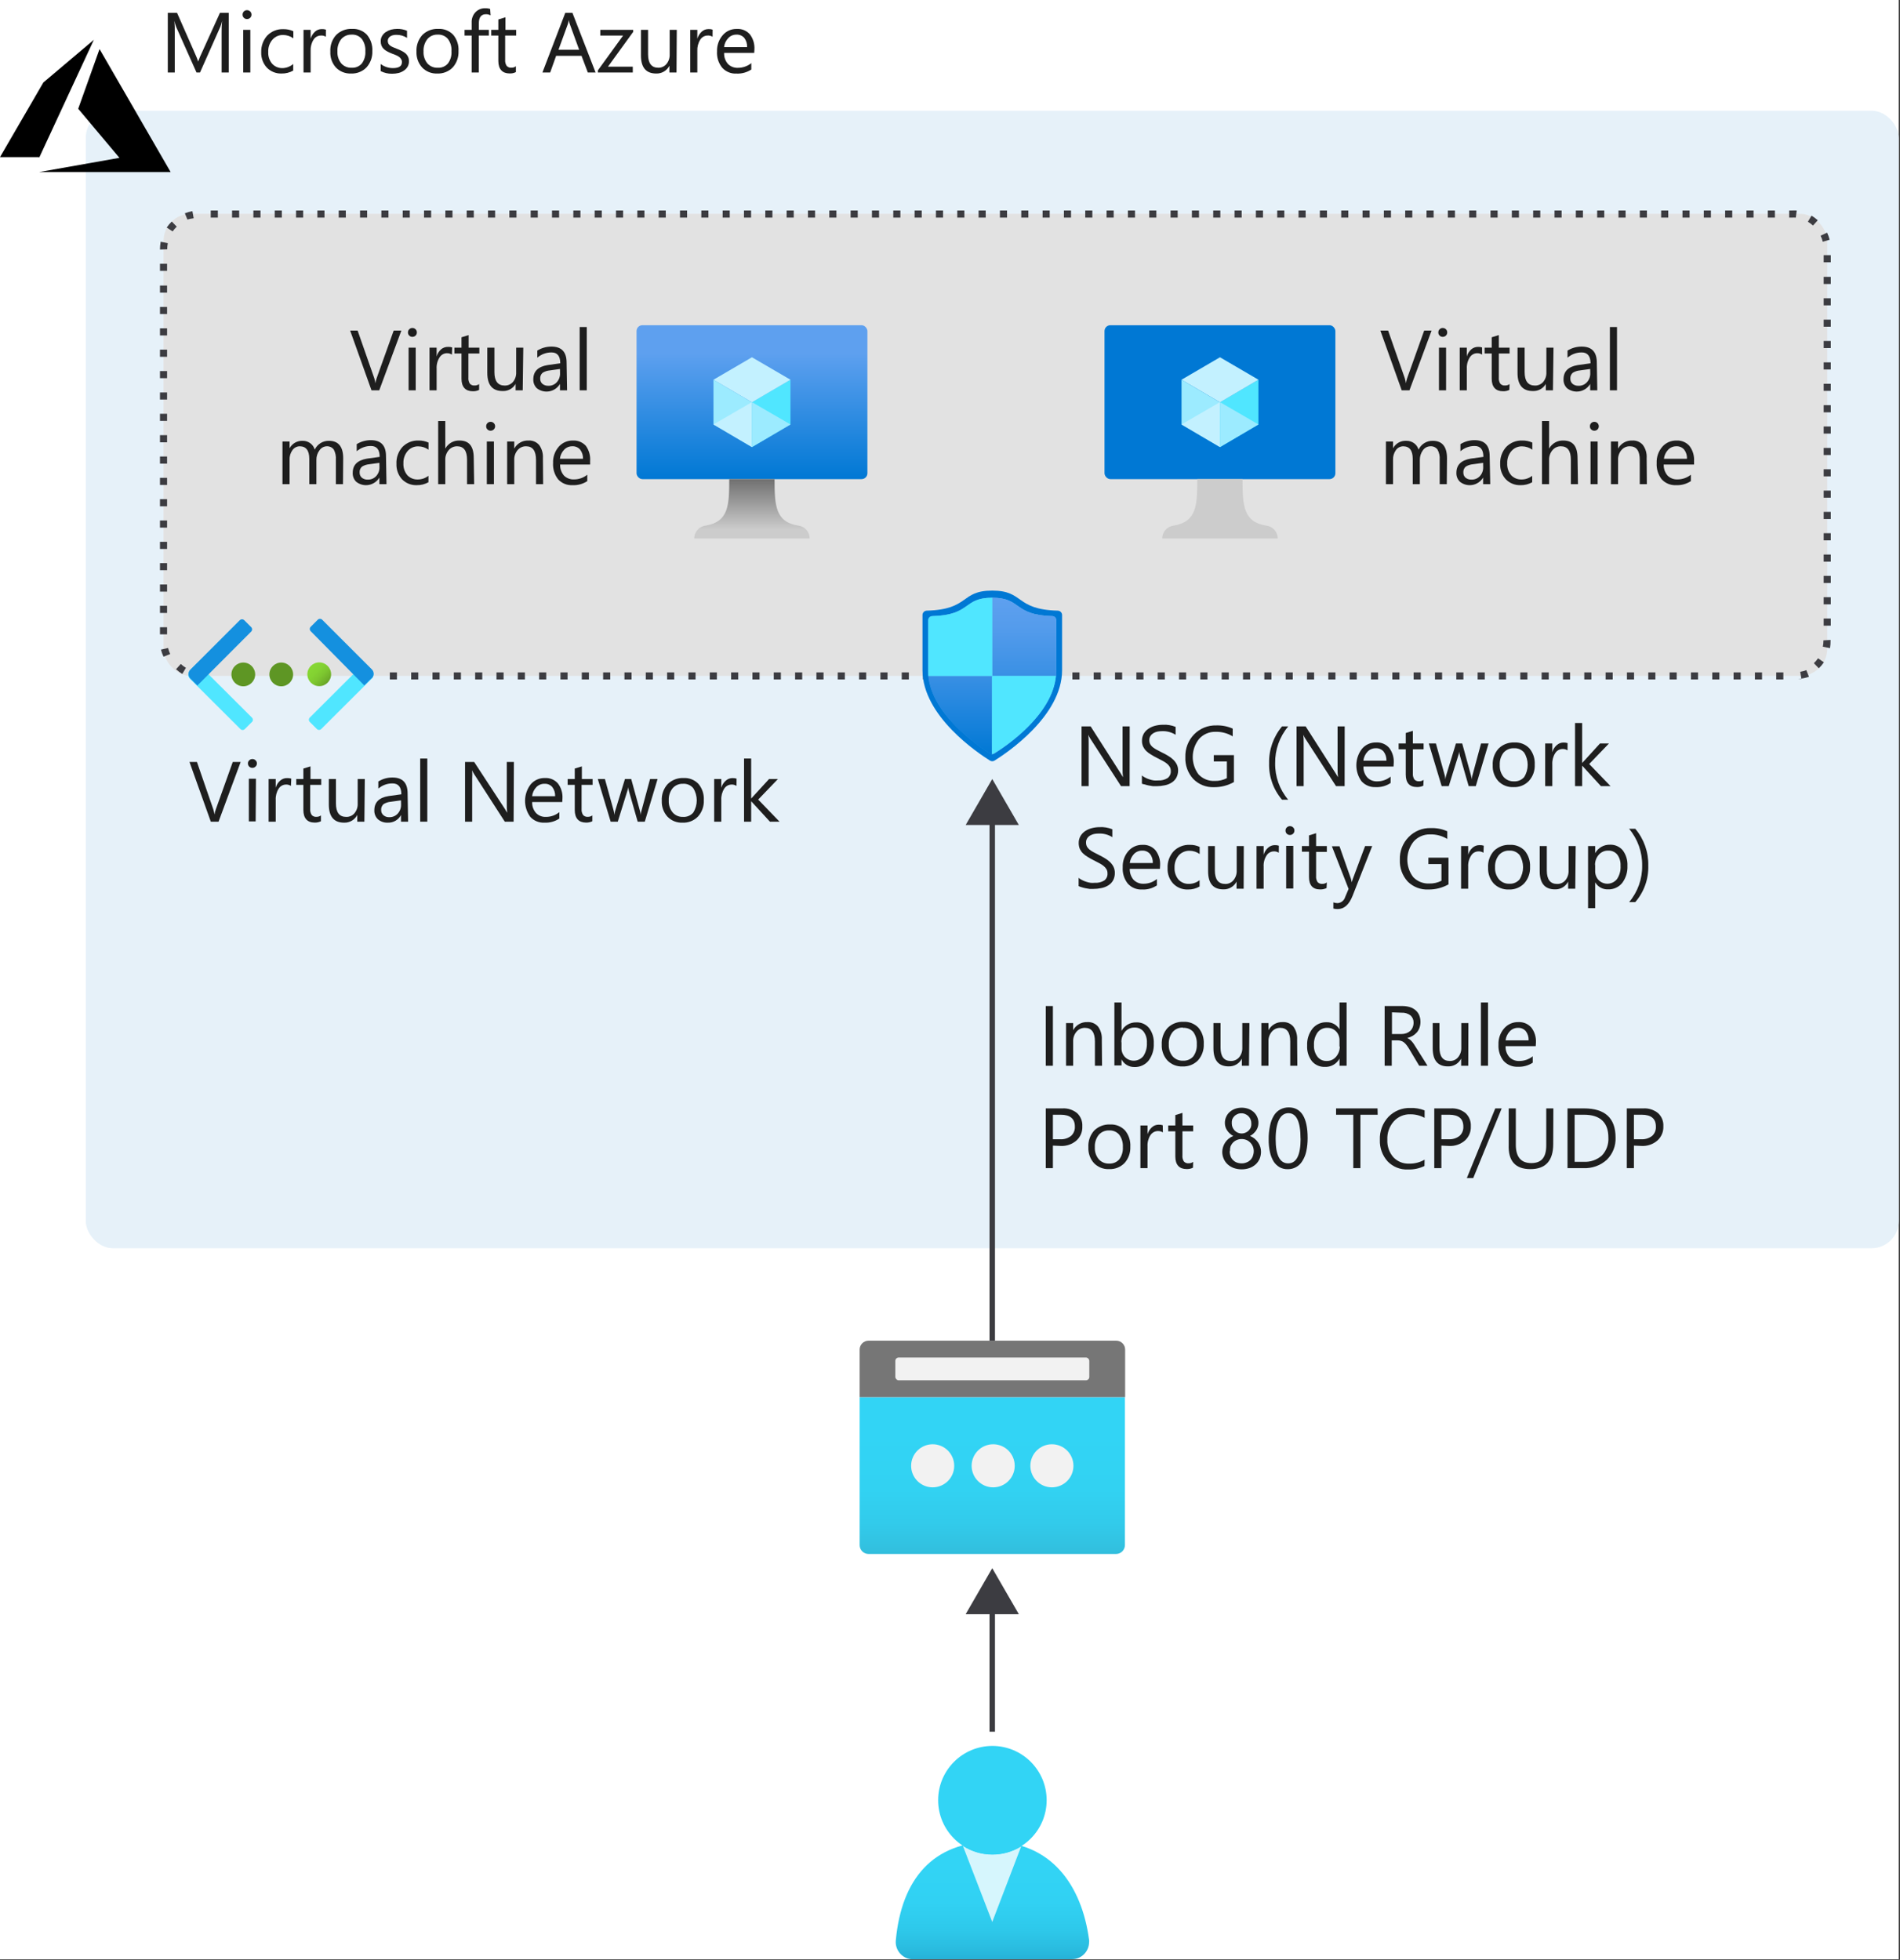 <?xml version="1.0" encoding="UTF-8"?>
<svg width="349px" height="360px" viewBox="0 0 349 360" version="1.1" xmlns="http://www.w3.org/2000/svg" xmlns:xlink="http://www.w3.org/1999/xlink">
    <rect x="0" y="0" width="349" height="360" fill="#333333" stroke="none"/>
    <!-- Generator: Sketch 51.2 (57519) - http://www.bohemiancoding.com/sketch -->
    <title>4-nsg</title>
    <desc>Created with Sketch.</desc>
    <defs>
        <linearGradient x1="49.985%" y1="100%" x2="49.985%" y2="6.56390518e-14%" id="linearGradient-1">
            <stop stop-color="#0078D4" offset="0%"></stop>
            <stop stop-color="#5EA0EF" offset="82%"></stop>
        </linearGradient>
        <linearGradient x1="49.969%" y1="100%" x2="49.969%" y2="-1.70189877e-13%" id="linearGradient-2">
            <stop stop-color="#CCCCCC" offset="15%"></stop>
            <stop stop-color="#707070" offset="100%"></stop>
        </linearGradient>
        <linearGradient x1="50.015%" y1="1487.344%" x2="50.015%" y2="1587.344%" id="linearGradient-3">
            <stop stop-color="#0078D4" offset="0%"></stop>
            <stop stop-color="#5EA0EF" offset="82%"></stop>
        </linearGradient>
        <linearGradient x1="50%" y1="3497.126%" x2="50%" y2="3597.126%" id="linearGradient-4">
            <stop stop-color="#CCCCCC" offset="15%"></stop>
            <stop stop-color="#707070" offset="100%"></stop>
        </linearGradient>
        <linearGradient x1="29.042%" y1="16.467%" x2="100%" y2="87.425%" id="linearGradient-5">
            <stop stop-color="#86D633" offset="0%"></stop>
            <stop stop-color="#83D232" offset="24%"></stop>
            <stop stop-color="#7CC52F" offset="50%"></stop>
            <stop stop-color="#6FB02A" offset="76%"></stop>
            <stop stop-color="#5E9624" offset="100%"></stop>
        </linearGradient>
        <linearGradient x1="-57.485%" y1="7399.102%" x2="12.874%" y2="7328.144%" id="linearGradient-6">
            <stop stop-color="#86D633" offset="0%"></stop>
            <stop stop-color="#83D232" offset="24%"></stop>
            <stop stop-color="#7CC52F" offset="50%"></stop>
            <stop stop-color="#6FB02A" offset="76%"></stop>
            <stop stop-color="#5E9624" offset="100%"></stop>
        </linearGradient>
        <linearGradient x1="50.125%" y1="0%" x2="50.125%" y2="100.045%" id="linearGradient-7">
            <stop stop-color="#5EA0EF" offset="0%"></stop>
            <stop stop-color="#559CEC" offset="18%"></stop>
            <stop stop-color="#3C91E5" offset="47%"></stop>
            <stop stop-color="#1380DA" offset="84%"></stop>
            <stop stop-color="#0078D4" offset="100%"></stop>
        </linearGradient>
        <linearGradient x1="49.987%" y1="100%" x2="49.987%" y2="0.045%" id="linearGradient-8">
            <stop stop-color="#32BEDD" offset="0%"></stop>
            <stop stop-color="#32CAEA" offset="18%"></stop>
            <stop stop-color="#32D2F2" offset="41%"></stop>
            <stop stop-color="#32D4F5" offset="78%"></stop>
        </linearGradient>
        <linearGradient x1="49.889%" y1="-12.167%" x2="49.889%" y2="124.758%" id="linearGradient-9">
            <stop stop-color="#32D4F5" offset="22%"></stop>
            <stop stop-color="#31D1F3" offset="47%"></stop>
            <stop stop-color="#2EC9EB" offset="63%"></stop>
            <stop stop-color="#29BADE" offset="77%"></stop>
            <stop stop-color="#22A5CB" offset="89%"></stop>
            <stop stop-color="#198AB3" offset="100%"></stop>
        </linearGradient>
        <linearGradient x1="45.609%" y1="-362.647%" x2="56.422%" y2="-497.182%" id="linearGradient-10">
            <stop stop-color="#32D4F5" offset="22%"></stop>
            <stop stop-color="#31D1F3" offset="47%"></stop>
            <stop stop-color="#2EC9EB" offset="63%"></stop>
            <stop stop-color="#29BADE" offset="77%"></stop>
            <stop stop-color="#22A5CB" offset="89%"></stop>
            <stop stop-color="#198AB3" offset="100%"></stop>
        </linearGradient>
    </defs>
    <g id="Page-1" stroke="none" stroke-width="1" fill="none" fill-rule="evenodd">
        <g id="4-nsg">
            <g id="Shapes">
                <rect id="Rectangle-path" fill="#FFFFFF" fill-rule="nonzero" x="0" y="0" width="348.772" height="359.886"></rect>
                <g id="Group" transform="translate(15.672, 19.59)" fill-rule="nonzero">
                    <rect id="Rectangle-path" fill="#FFFFFF" x="0.078" y="0.744" width="333.022" height="208.955" rx="5"></rect>
                    <rect id="Rectangle-path" fill="#0072C6" opacity="0.1" x="0.078" y="0.744" width="333.022" height="208.955" rx="5"></rect>
                </g>
                <g id="Group" transform="translate(0, 6.53)" fill="#000000" fill-rule="nonzero">
                    <polygon id="Shape" points="7.183 25.075 31.343 25.075 18.284 2.481 14.366 13.451 21.94 22.463"></polygon>
                    <polygon id="Shape" points="17.239 0.784 7.966 8.619 0 22.332 7.183 22.332 7.183 22.463"></polygon>
                </g>
                <g id="Group" transform="translate(28.731, 37.873)" fill-rule="nonzero">
                    <g transform="translate(1.306, 1.306)" id="Rectangle-path">
                        <rect fill="#FFFFFF" x="0" y="0.091" width="305.597" height="84.888" rx="5"></rect>
                        <rect fill="#3C3C41" opacity="0.15" x="0" y="0.091" width="305.597" height="84.888" rx="5"></rect>
                    </g>
                    <path d="M298.845,86.938 L297.539,86.938 L297.539,85.632 L298.845,85.632 L298.845,86.938 Z M294.927,86.938 L293.621,86.938 L293.621,85.632 L294.927,85.632 L294.927,86.938 Z M291.009,86.938 L289.703,86.938 L289.703,85.632 L291.009,85.632 L291.009,86.938 Z M287.091,86.938 L285.785,86.938 L285.785,85.632 L287.091,85.632 L287.091,86.938 Z M283.174,86.938 L281.868,86.938 L281.868,85.632 L283.174,85.632 L283.174,86.938 Z M279.256,86.938 L277.95,86.938 L277.95,85.632 L279.256,85.632 L279.256,86.938 Z M275.338,86.938 L274.032,86.938 L274.032,85.632 L275.338,85.632 L275.338,86.938 Z M271.42,86.938 L270.114,86.938 L270.114,85.632 L271.42,85.632 L271.42,86.938 Z M267.502,86.938 L266.196,86.938 L266.196,85.632 L267.502,85.632 L267.502,86.938 Z M263.584,86.938 L262.278,86.938 L262.278,85.632 L263.584,85.632 L263.584,86.938 Z M259.666,86.938 L258.36,86.938 L258.36,85.632 L259.666,85.632 L259.666,86.938 Z M255.748,86.938 L254.442,86.938 L254.442,85.632 L255.748,85.632 L255.748,86.938 Z M251.83,86.938 L250.524,86.938 L250.524,85.632 L251.83,85.632 L251.83,86.938 Z M247.912,86.938 L246.606,86.938 L246.606,85.632 L247.912,85.632 L247.912,86.938 Z M243.994,86.938 L242.688,86.938 L242.688,85.632 L243.994,85.632 L243.994,86.938 Z M240.076,86.938 L238.771,86.938 L238.771,85.632 L240.076,85.632 L240.076,86.938 Z M236.159,86.938 L234.853,86.938 L234.853,85.632 L236.159,85.632 L236.159,86.938 Z M232.241,86.938 L230.935,86.938 L230.935,85.632 L232.241,85.632 L232.241,86.938 Z M228.323,86.938 L227.017,86.938 L227.017,85.632 L228.323,85.632 L228.323,86.938 Z M224.405,86.938 L223.099,86.938 L223.099,85.632 L224.405,85.632 L224.405,86.938 Z M220.487,86.938 L219.181,86.938 L219.181,85.632 L220.487,85.632 L220.487,86.938 Z M216.569,86.938 L215.263,86.938 L215.263,85.632 L216.569,85.632 L216.569,86.938 Z M212.651,86.938 L211.345,86.938 L211.345,85.632 L212.651,85.632 L212.651,86.938 Z M208.733,86.938 L207.427,86.938 L207.427,85.632 L208.733,85.632 L208.733,86.938 Z M204.815,86.938 L203.509,86.938 L203.509,85.632 L204.815,85.632 L204.815,86.938 Z M200.897,86.938 L199.591,86.938 L199.591,85.632 L200.897,85.632 L200.897,86.938 Z M196.979,86.938 L195.674,86.938 L195.674,85.632 L196.979,85.632 L196.979,86.938 Z M193.062,86.938 L191.756,86.938 L191.756,85.632 L193.062,85.632 L193.062,86.938 Z M189.144,86.938 L187.838,86.938 L187.838,85.632 L189.144,85.632 L189.144,86.938 Z M185.226,86.938 L183.92,86.938 L183.92,85.632 L185.226,85.632 L185.226,86.938 Z M181.308,86.938 L180.002,86.938 L180.002,85.632 L181.308,85.632 L181.308,86.938 Z M177.39,86.938 L176.084,86.938 L176.084,85.632 L177.39,85.632 L177.39,86.938 Z M173.472,86.938 L172.166,86.938 L172.166,85.632 L173.472,85.632 L173.472,86.938 Z M169.554,86.938 L168.248,86.938 L168.248,85.632 L169.554,85.632 L169.554,86.938 Z M165.636,86.938 L164.33,86.938 L164.33,85.632 L165.636,85.632 L165.636,86.938 Z M161.718,86.938 L160.412,86.938 L160.412,85.632 L161.718,85.632 L161.718,86.938 Z M157.8,86.938 L156.494,86.938 L156.494,85.632 L157.8,85.632 L157.8,86.938 Z M153.882,86.938 L152.576,86.938 L152.576,85.632 L153.882,85.632 L153.882,86.938 Z M149.965,86.938 L148.659,86.938 L148.659,85.632 L149.965,85.632 L149.965,86.938 Z M146.047,86.938 L144.741,86.938 L144.741,85.632 L146.047,85.632 L146.047,86.938 Z M142.129,86.938 L140.823,86.938 L140.823,85.632 L142.129,85.632 L142.129,86.938 Z M138.211,86.938 L136.905,86.938 L136.905,85.632 L138.211,85.632 L138.211,86.938 Z M134.293,86.938 L132.987,86.938 L132.987,85.632 L134.293,85.632 L134.293,86.938 Z M130.375,86.938 L129.069,86.938 L129.069,85.632 L130.375,85.632 L130.375,86.938 Z M126.457,86.938 L125.151,86.938 L125.151,85.632 L126.457,85.632 L126.457,86.938 Z M122.539,86.938 L121.233,86.938 L121.233,85.632 L122.539,85.632 L122.539,86.938 Z M118.621,86.938 L117.315,86.938 L117.315,85.632 L118.621,85.632 L118.621,86.938 Z M114.703,86.938 L113.397,86.938 L113.397,85.632 L114.703,85.632 L114.703,86.938 Z M110.785,86.938 L109.479,86.938 L109.479,85.632 L110.785,85.632 L110.785,86.938 Z M106.868,86.938 L105.562,86.938 L105.562,85.632 L106.868,85.632 L106.868,86.938 Z M102.95,86.938 L101.644,86.938 L101.644,85.632 L102.95,85.632 L102.95,86.938 Z M99.032,86.938 L97.726,86.938 L97.726,85.632 L99.032,85.632 L99.032,86.938 Z M95.114,86.938 L93.808,86.938 L93.808,85.632 L95.114,85.632 L95.114,86.938 Z M91.196,86.938 L89.89,86.938 L89.89,85.632 L91.196,85.632 L91.196,86.938 Z M87.278,86.938 L85.972,86.938 L85.972,85.632 L87.278,85.632 L87.278,86.938 Z M83.36,86.938 L82.054,86.938 L82.054,85.632 L83.36,85.632 L83.36,86.938 Z M79.442,86.938 L78.136,86.938 L78.136,85.632 L79.442,85.632 L79.442,86.938 Z M75.524,86.938 L74.218,86.938 L74.218,85.632 L75.524,85.632 L75.524,86.938 Z M71.606,86.938 L70.3,86.938 L70.3,85.632 L71.606,85.632 L71.606,86.938 Z M67.688,86.938 L66.382,86.938 L66.382,85.632 L67.688,85.632 L67.688,86.938 Z M63.771,86.938 L62.465,86.938 L62.465,85.632 L63.771,85.632 L63.771,86.938 Z M59.853,86.938 L58.547,86.938 L58.547,85.632 L59.853,85.632 L59.853,86.938 Z M55.935,86.938 L54.629,86.938 L54.629,85.632 L55.935,85.632 L55.935,86.938 Z M52.017,86.938 L50.711,86.938 L50.711,85.632 L52.017,85.632 L52.017,86.938 Z M48.099,86.938 L46.793,86.938 L46.793,85.632 L48.099,85.632 L48.099,86.938 Z M44.181,86.938 L42.875,86.938 L42.875,85.632 L44.181,85.632 L44.181,86.938 Z M8.841,86.938 L7.836,86.938 C7.51,86.958 7.183,86.958 6.856,86.938 L7.039,85.632 C7.305,85.646 7.57,85.646 7.836,85.632 L8.254,85.632 L8.841,86.938 Z M302.162,86.834 L301.94,85.528 C302.324,85.468 302.701,85.367 303.063,85.228 L303.547,86.442 C302.91,86.661 302.247,86.792 301.575,86.834 L302.162,86.834 Z M4.754,85.92 C4.343,85.671 3.958,85.382 3.604,85.058 L4.479,84.091 C4.766,84.36 5.081,84.597 5.42,84.797 L4.754,85.92 Z M305.362,84.888 L304.448,83.948 C304.736,83.675 304.994,83.373 305.218,83.047 L306.289,83.791 C306.013,84.183 305.702,84.55 305.362,84.888 Z M1.306,82.759 C1.106,82.341 0.949,81.903 0.836,81.453 L2.142,81.153 C2.233,81.536 2.364,81.908 2.534,82.263 L1.306,82.759 Z M307.399,81.179 L306.093,80.918 C306.172,80.535 306.211,80.146 306.211,79.756 L307.517,79.677 L307.517,79.756 C307.528,80.232 307.493,80.709 307.412,81.179 L307.399,81.179 Z M1.959,78.646 L0.653,78.646 L0.653,77.34 L1.959,77.34 L1.959,78.646 Z M307.556,77.052 L306.25,77.052 L306.25,75.746 L307.556,75.746 L307.556,77.052 Z M1.959,74.715 L0.653,74.715 L0.653,73.409 L1.959,73.409 L1.959,74.715 Z M307.556,73.134 L306.25,73.134 L306.25,71.828 L307.556,71.828 L307.556,73.134 Z M1.959,70.797 L0.653,70.797 L0.653,69.491 L1.959,69.491 L1.959,70.797 Z M307.556,69.216 L306.25,69.216 L306.25,67.91 L307.556,67.91 L307.556,69.216 Z M1.959,66.866 L0.653,66.866 L0.653,65.56 L1.959,65.56 L1.959,66.866 Z M307.556,65.299 L306.25,65.299 L306.25,63.993 L307.556,63.993 L307.556,65.299 Z M1.959,62.961 L0.653,62.961 L0.653,61.655 L1.959,61.655 L1.959,62.961 Z M307.556,61.381 L306.25,61.381 L306.25,60.075 L307.556,60.075 L307.556,61.381 Z M1.959,59.043 L0.653,59.043 L0.653,57.737 L1.959,57.737 L1.959,59.043 Z M307.556,57.463 L306.25,57.463 L306.25,56.157 L307.556,56.157 L307.556,57.463 Z M1.959,55.125 L0.653,55.125 L0.653,53.819 L1.959,53.819 L1.959,55.125 Z M307.556,53.545 L306.25,53.545 L306.25,52.239 L307.556,52.239 L307.556,53.545 Z M1.959,51.207 L0.653,51.207 L0.653,49.901 L1.959,49.901 L1.959,51.207 Z M307.556,49.627 L306.25,49.627 L306.25,48.321 L307.556,48.321 L307.556,49.627 Z M1.959,47.289 L0.653,47.289 L0.653,45.983 L1.959,45.983 L1.959,47.289 Z M307.556,45.709 L306.25,45.709 L306.25,44.403 L307.556,44.403 L307.556,45.709 Z M1.959,43.371 L0.653,43.371 L0.653,42.065 L1.959,42.065 L1.959,43.371 Z M307.556,41.778 L306.25,41.778 L306.25,40.472 L307.556,40.472 L307.556,41.778 Z M1.959,39.44 L0.653,39.44 L0.653,38.134 L1.959,38.134 L1.959,39.44 Z M307.556,37.86 L306.25,37.86 L306.25,36.554 L307.556,36.554 L307.556,37.86 Z M1.959,35.522 L0.653,35.522 L0.653,34.216 L1.959,34.216 L1.959,35.522 Z M307.556,33.929 L306.25,33.929 L306.25,32.623 L307.556,32.623 L307.556,33.929 Z M1.959,31.591 L0.653,31.591 L0.653,30.285 L1.959,30.285 L1.959,31.591 Z M307.556,29.998 L306.25,29.998 L306.25,28.692 L307.556,28.692 L307.556,29.998 Z M1.959,27.66 L0.653,27.66 L0.653,26.354 L1.959,26.354 L1.959,27.66 Z M307.556,26.067 L306.25,26.067 L306.25,24.761 L307.556,24.761 L307.556,26.067 Z M1.959,23.743 L0.653,23.743 L0.653,22.437 L1.959,22.437 L1.959,23.743 Z M307.556,22.149 L306.25,22.149 L306.25,20.843 L307.556,20.843 L307.556,22.149 Z M1.959,19.812 L0.653,19.812 L0.653,18.506 L1.959,18.506 L1.959,19.812 Z M307.556,18.218 L306.25,18.218 L306.25,16.912 L307.556,16.912 L307.556,18.218 Z M1.959,15.881 L0.653,15.881 L0.653,14.575 L1.959,14.575 L1.959,15.881 Z M307.556,14.287 L306.25,14.287 L306.25,12.981 L307.556,12.981 L307.556,14.287 Z M1.959,11.884 L0.653,11.884 L0.653,10.578 L1.959,10.578 L1.959,11.884 Z M307.556,10.304 L306.25,10.304 L306.25,8.998 L307.556,8.998 L307.556,10.304 Z M0.653,7.966 C0.655,7.485 0.698,7.004 0.784,6.53 L2.09,6.791 C2.021,7.166 1.986,7.546 1.985,7.927 L0.653,7.966 Z M306.08,6.53 C305.989,6.147 305.858,5.775 305.688,5.42 L306.877,4.858 C307.073,5.278 307.23,5.715 307.347,6.164 L306.08,6.53 Z M2.978,4.636 L1.894,3.918 C2.166,3.523 2.477,3.155 2.821,2.821 L3.735,3.761 C3.453,4.026 3.199,4.319 2.978,4.636 Z M304.291,3.552 C304.001,3.292 303.686,3.06 303.351,2.86 L304.017,1.737 C304.424,1.986 304.809,2.27 305.166,2.586 L304.291,3.552 Z M5.694,2.455 L5.224,1.306 C5.669,1.124 6.134,0.993 6.608,0.914 L6.843,2.22 C6.454,2.265 6.069,2.343 5.694,2.455 Z M301.131,2.103 C300.879,2.083 300.625,2.083 300.373,2.103 L299.916,2.103 L299.916,0.797 L300.373,0.797 C300.682,0.777 300.992,0.777 301.3,0.797 L301.131,2.103 Z M297.291,2.103 L295.985,2.103 L295.985,0.797 L297.291,0.797 L297.291,2.103 Z M293.373,2.103 L292.067,2.103 L292.067,0.797 L293.373,0.797 L293.373,2.103 Z M289.455,2.103 L288.149,2.103 L288.149,0.797 L289.455,0.797 L289.455,2.103 Z M285.537,2.103 L284.231,2.103 L284.231,0.797 L285.537,0.797 L285.537,2.103 Z M281.619,2.103 L280.313,2.103 L280.313,0.797 L281.619,0.797 L281.619,2.103 Z M277.701,2.103 L276.396,2.103 L276.396,0.797 L277.701,0.797 L277.701,2.103 Z M273.784,2.103 L272.478,2.103 L272.478,0.797 L273.784,0.797 L273.784,2.103 Z M269.866,2.103 L268.56,2.103 L268.56,0.797 L269.866,0.797 L269.866,2.103 Z M265.948,2.103 L264.642,2.103 L264.642,0.797 L265.948,0.797 L265.948,2.103 Z M262.03,2.103 L260.724,2.103 L260.724,0.797 L262.03,0.797 L262.03,2.103 Z M258.112,2.103 L256.806,2.103 L256.806,0.797 L258.112,0.797 L258.112,2.103 Z M254.194,2.103 L252.888,2.103 L252.888,0.797 L254.194,0.797 L254.194,2.103 Z M250.276,2.103 L248.97,2.103 L248.97,0.797 L250.276,0.797 L250.276,2.103 Z M246.358,2.103 L245.052,2.103 L245.052,0.797 L246.358,0.797 L246.358,2.103 Z M242.44,2.103 L241.134,2.103 L241.134,0.797 L242.44,0.797 L242.44,2.103 Z M238.522,2.103 L237.216,2.103 L237.216,0.797 L238.522,0.797 L238.522,2.103 Z M234.604,2.103 L233.299,2.103 L233.299,0.797 L234.604,0.797 L234.604,2.103 Z M230.687,2.103 L229.381,2.103 L229.381,0.797 L230.687,0.797 L230.687,2.103 Z M226.769,2.103 L225.463,2.103 L225.463,0.797 L226.769,0.797 L226.769,2.103 Z M222.851,2.103 L221.545,2.103 L221.545,0.797 L222.851,0.797 L222.851,2.103 Z M218.933,2.103 L217.627,2.103 L217.627,0.797 L218.933,0.797 L218.933,2.103 Z M215.015,2.103 L213.709,2.103 L213.709,0.797 L215.015,0.797 L215.015,2.103 Z M211.097,2.103 L209.791,2.103 L209.791,0.797 L211.097,0.797 L211.097,2.103 Z M207.179,2.103 L205.873,2.103 L205.873,0.797 L207.179,0.797 L207.179,2.103 Z M203.261,2.103 L201.955,2.103 L201.955,0.797 L203.261,0.797 L203.261,2.103 Z M199.343,2.103 L198.037,2.103 L198.037,0.797 L199.343,0.797 L199.343,2.103 Z M195.425,2.103 L194.119,2.103 L194.119,0.797 L195.425,0.797 L195.425,2.103 Z M191.507,2.103 L190.201,2.103 L190.201,0.797 L191.507,0.797 L191.507,2.103 Z M187.59,2.103 L186.284,2.103 L186.284,0.797 L187.59,0.797 L187.59,2.103 Z M183.672,2.103 L182.366,2.103 L182.366,0.797 L183.672,0.797 L183.672,2.103 Z M179.754,2.103 L178.448,2.103 L178.448,0.797 L179.754,0.797 L179.754,2.103 Z M175.836,2.103 L174.53,2.103 L174.53,0.797 L175.836,0.797 L175.836,2.103 Z M171.918,2.103 L170.612,2.103 L170.612,0.797 L171.918,0.797 L171.918,2.103 Z M168,2.103 L166.694,2.103 L166.694,0.797 L168,0.797 L168,2.103 Z M164.082,2.103 L162.776,2.103 L162.776,0.797 L164.082,0.797 L164.082,2.103 Z M160.164,2.103 L158.858,2.103 L158.858,0.797 L160.164,0.797 L160.164,2.103 Z M156.246,2.103 L154.94,2.103 L154.94,0.797 L156.246,0.797 L156.246,2.103 Z M152.328,2.103 L151.022,2.103 L151.022,0.797 L152.328,0.797 L152.328,2.103 Z M148.41,2.103 L147.104,2.103 L147.104,0.797 L148.41,0.797 L148.41,2.103 Z M144.493,2.103 L143.187,2.103 L143.187,0.797 L144.493,0.797 L144.493,2.103 Z M140.575,2.103 L139.269,2.103 L139.269,0.797 L140.575,0.797 L140.575,2.103 Z M136.657,2.103 L135.351,2.103 L135.351,0.797 L136.657,0.797 L136.657,2.103 Z M132.739,2.103 L131.433,2.103 L131.433,0.797 L132.739,0.797 L132.739,2.103 Z M128.821,2.103 L127.515,2.103 L127.515,0.797 L128.821,0.797 L128.821,2.103 Z M124.903,2.103 L123.597,2.103 L123.597,0.797 L124.903,0.797 L124.903,2.103 Z M120.985,2.103 L119.679,2.103 L119.679,0.797 L120.985,0.797 L120.985,2.103 Z M117.067,2.103 L115.761,2.103 L115.761,0.797 L117.067,0.797 L117.067,2.103 Z M113.149,2.103 L111.843,2.103 L111.843,0.797 L113.149,0.797 L113.149,2.103 Z M109.231,2.103 L107.925,2.103 L107.925,0.797 L109.231,0.797 L109.231,2.103 Z M105.313,2.103 L104.007,2.103 L104.007,0.797 L105.313,0.797 L105.313,2.103 Z M101.396,2.103 L100.09,2.103 L100.09,0.797 L101.396,0.797 L101.396,2.103 Z M97.478,2.103 L96.172,2.103 L96.172,0.797 L97.478,0.797 L97.478,2.103 Z M93.56,2.103 L92.254,2.103 L92.254,0.797 L93.56,0.797 L93.56,2.103 Z M89.642,2.103 L88.336,2.103 L88.336,0.797 L89.642,0.797 L89.642,2.103 Z M85.724,2.103 L84.418,2.103 L84.418,0.797 L85.724,0.797 L85.724,2.103 Z M81.806,2.103 L80.5,2.103 L80.5,0.797 L81.806,0.797 L81.806,2.103 Z M77.888,2.103 L76.582,2.103 L76.582,0.797 L77.888,0.797 L77.888,2.103 Z M73.97,2.103 L72.664,2.103 L72.664,0.797 L73.97,0.797 L73.97,2.103 Z M70.052,2.103 L68.746,2.103 L68.746,0.797 L70.052,0.797 L70.052,2.103 Z M66.134,2.103 L64.828,2.103 L64.828,0.797 L66.134,0.797 L66.134,2.103 Z M62.216,2.103 L60.91,2.103 L60.91,0.797 L62.216,0.797 L62.216,2.103 Z M58.299,2.103 L56.993,2.103 L56.993,0.797 L58.299,0.797 L58.299,2.103 Z M54.381,2.103 L53.075,2.103 L53.075,0.797 L54.381,0.797 L54.381,2.103 Z M50.463,2.103 L49.157,2.103 L49.157,0.797 L50.463,0.797 L50.463,2.103 Z M46.545,2.103 L45.239,2.103 L45.239,0.797 L46.545,0.797 L46.545,2.103 Z M42.627,2.103 L41.321,2.103 L41.321,0.797 L42.627,0.797 L42.627,2.103 Z M38.709,2.103 L37.403,2.103 L37.403,0.797 L38.709,0.797 L38.709,2.103 Z M34.791,2.103 L33.485,2.103 L33.485,0.797 L34.791,0.797 L34.791,2.103 Z M30.873,2.103 L29.567,2.103 L29.567,0.797 L30.873,0.797 L30.873,2.103 Z M26.955,2.103 L25.649,2.103 L25.649,0.797 L26.955,0.797 L26.955,2.103 Z M23.037,2.103 L21.731,2.103 L21.731,0.797 L23.037,0.797 L23.037,2.103 Z M19.119,2.103 L17.813,2.103 L17.813,0.797 L19.119,0.797 L19.119,2.103 Z M15.201,2.103 L13.896,2.103 L13.896,0.797 L15.201,0.797 L15.201,2.103 Z M11.284,2.103 L9.978,2.103 L9.978,0.797 L11.284,0.797 L11.284,2.103 Z" id="Shape" fill="#3C3C41"></path>
                </g>
                <g id="Group" transform="translate(116.231, 58.769)" fill-rule="nonzero">
                    <rect id="Rectangle-path" fill="url(#linearGradient-1)" x="0.692" y="0.966" width="42.405" height="28.274" rx="1.08"></rect>
                    <polygon id="Shape" fill="#50E6FF" points="28.966 10.983 28.966 19.198 21.888 23.351 21.888 15.097"></polygon>
                    <polygon id="Shape" fill="#C3F1FF" points="28.966 10.983 21.888 15.123 14.823 10.983 21.888 6.856"></polygon>
                    <polygon id="Shape" fill="#9CEBFF" points="21.888 15.123 21.888 23.351 14.823 19.198 14.823 10.983"></polygon>
                    <polygon id="Shape" fill="#C3F1FF" points="14.823 19.198 21.888 15.097 21.888 23.351"></polygon>
                    <polygon id="Shape" fill="#9CEBFF" points="28.966 19.198 21.888 15.097 21.888 23.351"></polygon>
                    <path d="M30.403,37.782 C26.211,37.129 26.041,34.112 26.041,29.241 L17.722,29.241 C17.722,34.112 17.578,37.076 13.386,37.782 C12.186,37.916 11.282,38.938 11.296,40.146 L32.493,40.146 C32.501,38.94 31.6,37.922 30.403,37.782 Z" id="Shape" fill="url(#linearGradient-2)"></path>
                </g>
                <g id="Group" transform="translate(202.425, 58.769)" fill-rule="nonzero">
                    <rect id="Rectangle-path" fill="url(#linearGradient-3)" x="0.457" y="0.966" width="42.405" height="28.274" rx="1.08"></rect>
                    <polygon id="Shape" fill="#50E6FF" points="28.731 10.983 28.731 19.198 21.666 23.351 21.666 15.097"></polygon>
                    <polygon id="Shape" fill="#C3F1FF" points="28.731 10.983 21.666 15.123 14.601 10.983 21.666 6.856"></polygon>
                    <polygon id="Shape" fill="#9CEBFF" points="21.666 15.123 21.666 23.351 14.601 19.198 14.601 10.983"></polygon>
                    <polygon id="Shape" fill="#C3F1FF" points="14.601 19.198 21.666 15.097 21.666 23.351"></polygon>
                    <polygon id="Shape" fill="#9CEBFF" points="28.731 19.198 21.666 15.097 21.666 23.351"></polygon>
                    <path d="M30.168,37.782 C25.976,37.129 25.806,34.112 25.806,29.241 L17.5,29.241 C17.5,34.112 17.356,37.076 13.164,37.782 C11.962,37.915 11.054,38.936 11.062,40.146 L32.271,40.146 C32.272,38.938 31.368,37.921 30.168,37.782 Z" id="Shape" fill="url(#linearGradient-4)"></path>
                </g>
                <g id="Group" transform="translate(33.955, 113.619)" fill-rule="nonzero">
                    <circle id="Oval" fill="url(#linearGradient-5)" cx="24.683" cy="10.239" r="2.181"></circle>
                    <circle id="Oval" fill="url(#linearGradient-6)" cx="17.709" cy="10.265" r="2.181"></circle>
                    <circle id="Oval" fill="url(#linearGradient-6)" cx="10.735" cy="10.265" r="2.181"></circle>
                    <path d="M12.315,19.002 L11.009,20.308 C10.904,20.414 10.761,20.474 10.611,20.474 C10.461,20.474 10.318,20.414 10.213,20.308 L0.953,11.075 C0.517,10.628 0.517,9.915 0.953,9.468 L2.259,8.162 L12.328,18.205 C12.434,18.311 12.494,18.454 12.494,18.604 C12.494,18.753 12.434,18.896 12.328,19.002 L12.315,19.002 Z" id="Shape" fill="#50E6FF"></path>
                    <path d="M10.879,0.274 L12.185,1.58 C12.407,1.804 12.407,2.166 12.185,2.39 L2.299,12.302 L0.993,10.996 C0.565,10.551 0.565,9.848 0.993,9.403 L10.134,0.261 C10.354,0.088 10.665,0.093 10.879,0.274 Z" id="Shape" fill="#1490DF"></path>
                    <path d="M33.015,8.149 L34.321,9.455 C34.533,9.666 34.652,9.953 34.652,10.252 C34.652,10.551 34.533,10.838 34.321,11.049 L25.049,20.295 C24.943,20.401 24.8,20.46 24.65,20.46 C24.501,20.46 24.357,20.401 24.252,20.295 L22.946,18.989 C22.84,18.883 22.78,18.74 22.78,18.59 C22.78,18.441 22.84,18.298 22.946,18.192 L33.015,8.149 Z" id="Shape" fill="#50E6FF"></path>
                    <path d="M34.269,10.983 L32.963,12.289 L23.116,2.325 C22.893,2.101 22.893,1.739 23.116,1.515 L24.422,0.209 C24.644,-0.005 24.996,-0.005 25.218,0.209 L34.36,9.351 C34.788,9.796 34.788,10.499 34.36,10.944 L34.269,10.983 Z" id="Shape" fill="#1490DF"></path>
                </g>
                <g id="Group" transform="translate(168.47, 108.396)" fill-rule="nonzero">
                    <path d="M26.616,14.718 C26.616,23.142 16.429,29.933 14.209,31.317 C13.953,31.475 13.629,31.475 13.373,31.317 C11.166,29.933 0.979,23.142 0.979,14.718 L0.979,4.584 C0.976,4.373 1.057,4.169 1.204,4.017 C1.35,3.865 1.552,3.778 1.763,3.774 C9.69,3.565 7.862,0.091 13.791,0.091 C19.72,0.091 17.905,3.565 25.832,3.774 C26.269,3.788 26.616,4.147 26.616,4.584 L26.616,14.718 Z" id="Shape" fill="#0078D4"></path>
                    <path d="M25.545,14.81 C25.545,22.541 16.22,28.731 14.183,30.024 C13.946,30.168 13.649,30.168 13.412,30.024 C11.375,28.718 2.037,22.541 2.037,14.81 L2.037,5.511 C2.034,5.318 2.108,5.132 2.243,4.995 C2.378,4.857 2.563,4.78 2.756,4.78 C10.017,4.584 8.345,1.397 13.791,1.397 C19.237,1.397 17.578,4.584 24.84,4.78 C25.03,4.783 25.211,4.862 25.344,4.999 C25.476,5.137 25.548,5.321 25.545,5.511 L25.545,14.81 Z" id="Shape" fill="#6BB9F2"></path>
                    <path d="M13.791,15.763 L13.791,1.397 C19.25,1.397 17.578,4.584 24.84,4.78 C25.238,4.794 25.552,5.125 25.545,5.524 L25.545,14.823 C25.571,15.136 25.571,15.45 25.545,15.763 L13.791,15.763 Z M13.791,15.763 L2.037,15.763 C2.729,23.037 11.414,28.823 13.36,30.024 C13.454,30.086 13.562,30.122 13.674,30.129 L13.739,30.129 L13.791,15.763 Z" id="Shape" fill="url(#linearGradient-7)"></path>
                    <path d="M2.756,4.78 C10.017,4.584 8.345,1.397 13.791,1.397 L13.791,15.763 L2.037,15.763 C2.037,15.45 2.037,15.136 2.037,14.823 L2.037,5.524 C2.037,5.123 2.355,4.794 2.756,4.78 Z" id="Shape" fill="#50E6FF"></path>
                    <path d="M25.493,15.763 L13.739,15.763 L13.739,30.129 C13.851,30.122 13.959,30.086 14.052,30.024 C16.129,28.823 24.813,23.037 25.493,15.763 Z" id="Shape" fill="#50E6FF"></path>
                </g>
                <g id="Group" transform="translate(176.306, 142.351)">
                    <path d="M5.955,103.916 L5.955,7.771" id="Shape" stroke="#3C3C41"></path>
                    <polygon id="Shape" fill="#3C3C41" fill-rule="nonzero" points="10.84 9.194 5.955 0.744 1.071 9.194"></polygon>
                </g>
                <g id="Group" transform="translate(176.306, 287.313)">
                    <path d="M5.955,30.782 L5.955,7.771" id="Shape" stroke="#3C3C41"></path>
                    <polygon id="Shape" fill="#3C3C41" fill-rule="nonzero" points="10.84 9.194 5.955 0.744 1.071 9.194"></polygon>
                </g>
                <g id="Group" transform="translate(156.716, 245.522)" fill-rule="nonzero">
                    <path d="M1.188,11.114 L49.914,11.114 L49.914,38.291 C49.914,39.193 49.183,39.924 48.282,39.924 L2.821,39.924 C1.919,39.924 1.188,39.193 1.188,38.291 L1.188,11.114 Z" id="Shape" fill="url(#linearGradient-8)"></path>
                    <path d="M2.821,0.744 L48.321,0.744 C49.222,0.744 49.953,1.475 49.953,2.377 L49.953,11.114 L1.188,11.114 L1.188,2.351 C1.203,1.459 1.929,0.744 2.821,0.744 Z" id="Shape" fill="#767676"></path>
                    <circle id="Oval" fill="#F2F2F2" cx="36.502" cy="23.729" r="3.957"></circle>
                    <circle id="Oval" fill="#F2F2F2" cx="25.715" cy="23.729" r="3.957"></circle>
                    <circle id="Oval" fill="#F2F2F2" cx="14.601" cy="23.729" r="3.957"></circle>
                    <rect id="Rectangle-path" fill="#F2F2F2" x="7.744" y="3.84" width="35.627" height="4.179" rx="0.61"></rect>
                </g>
                <g id="Group" transform="translate(163.246, 319.963)" fill-rule="nonzero">
                    <path d="M33.642,39.924 C35.387,39.924 36.802,38.509 36.802,36.763 C36.828,36.643 36.828,36.518 36.802,36.397 C35.496,26.446 29.907,18.349 19.015,18.349 C8.123,18.349 2.351,25.205 1.306,36.41 C1.115,38.155 2.37,39.725 4.114,39.924 L33.707,39.924 L33.642,39.924 Z" id="Shape" fill="url(#linearGradient-9)"></path>
                    <path d="M19.015,20.7 C17.101,20.701 15.227,20.148 13.621,19.106 L19.015,33.08 L24.33,19.198 C22.736,20.191 20.893,20.712 19.015,20.7 Z" id="Shape" fill="#FFFFFF" opacity="0.8"></path>
                    <circle id="Oval" fill="url(#linearGradient-10)" cx="19.041" cy="10.709" r="9.965"></circle>
                </g>
            </g>
            <g id="Text" transform="translate(30.037, 1.306)" fill="#1E1E1E" fill-rule="nonzero">
                <g id="Group" transform="translate(223.321, 58.769)">
                    <path d="M9.599,0.653 L5.537,11.623 L4.114,11.623 L0.196,0.653 L1.619,0.653 L4.662,9.351 C4.763,9.671 4.838,9.998 4.884,10.33 C4.934,9.992 5.017,9.66 5.132,9.338 L8.241,0.653 L9.599,0.653 Z" id="Shape"></path>
                    <path d="M11.649,1.802 C11.434,1.806 11.226,1.721 11.075,1.567 C10.916,1.419 10.83,1.209 10.84,0.993 C10.833,0.773 10.918,0.56 11.075,0.405 C11.226,0.251 11.434,0.166 11.649,0.17 C11.868,0.168 12.079,0.252 12.237,0.405 C12.393,0.56 12.478,0.773 12.472,0.993 C12.476,1.208 12.391,1.416 12.237,1.567 C12.079,1.72 11.868,1.804 11.649,1.802 Z M12.263,11.623 L10.957,11.623 L10.957,3.787 L12.263,3.787 L12.263,11.623 Z" id="Shape"></path>
                    <path d="M18.884,5.067 C18.604,4.878 18.269,4.786 17.931,4.806 C17.396,4.823 16.905,5.108 16.625,5.563 C16.231,6.177 16.039,6.899 16.076,7.627 L16.076,11.623 L14.771,11.623 L14.771,3.787 L16.076,3.787 L16.076,5.407 C16.215,4.903 16.496,4.449 16.886,4.101 C17.233,3.806 17.672,3.644 18.127,3.644 C18.38,3.628 18.633,3.664 18.871,3.748 L18.884,5.067 Z" id="Shape"></path>
                    <path d="M23.886,11.545 C23.522,11.727 23.117,11.812 22.711,11.793 C21.405,11.793 20.647,11.035 20.647,9.494 L20.647,4.858 L19.341,4.858 L19.341,3.787 L20.647,3.787 L20.647,1.881 L21.953,1.476 L21.953,3.787 L23.925,3.787 L23.925,4.858 L21.953,4.858 L21.953,9.272 C21.913,9.665 22.005,10.061 22.215,10.396 C22.439,10.645 22.769,10.771 23.103,10.735 C23.399,10.744 23.689,10.652 23.925,10.474 L23.886,11.545 Z" id="Shape"></path>
                    <path d="M31.892,11.623 L30.586,11.623 L30.586,10.448 C30.097,11.297 29.174,11.801 28.196,11.754 C26.328,11.754 25.388,10.644 25.388,8.424 L25.388,3.787 L26.694,3.787 L26.694,8.28 C26.694,9.925 27.321,10.748 28.588,10.748 C29.166,10.761 29.721,10.517 30.103,10.082 C30.511,9.583 30.72,8.95 30.69,8.306 L30.69,3.787 L31.996,3.787 L31.892,11.623 Z" id="Shape"></path>
                    <path d="M40.041,11.623 L38.735,11.623 L38.735,10.448 C38.314,11.159 37.606,11.655 36.793,11.807 C35.981,11.96 35.141,11.755 34.491,11.244 C34.046,10.816 33.808,10.216 33.838,9.599 C33.838,8.136 34.7,7.287 36.45,6.987 L38.8,6.66 C38.8,5.354 38.252,4.662 37.181,4.662 C36.221,4.654 35.292,4.998 34.569,5.629 L34.569,4.323 C35.354,3.839 36.259,3.585 37.181,3.591 C39.022,3.591 39.95,4.571 39.95,6.517 L40.041,11.623 Z M38.735,7.705 L36.841,7.966 C36.379,8.007 35.932,8.155 35.535,8.397 C35.221,8.671 35.056,9.079 35.091,9.494 C35.079,9.853 35.228,10.197 35.496,10.435 C35.807,10.682 36.197,10.807 36.593,10.787 C37.178,10.809 37.743,10.57 38.134,10.134 C38.549,9.684 38.77,9.088 38.748,8.476 L38.735,7.705 Z" id="Shape"></path>
                    <polygon id="Shape" points="43.659 11.623 42.353 11.623 42.353 0 43.659 0"></polygon>
                    <path d="M12.394,28.862 L11.088,28.862 L11.088,24.369 C11.143,23.716 11.002,23.061 10.683,22.489 C10.375,22.085 9.884,21.863 9.377,21.901 C8.828,21.909 8.318,22.182 8.006,22.632 C7.631,23.143 7.434,23.762 7.444,24.396 L7.444,28.862 L6.138,28.862 L6.138,24.213 C6.138,22.672 5.55,21.901 4.362,21.901 C3.843,21.916 3.36,22.172 3.056,22.593 C2.68,23.117 2.492,23.752 2.521,24.396 L2.521,28.862 L1.215,28.862 L1.215,21.026 L2.521,21.026 L2.521,22.267 C3.004,21.366 3.969,20.83 4.989,20.896 C5.49,20.888 5.981,21.044 6.386,21.34 C6.784,21.629 7.073,22.042 7.209,22.515 C7.681,21.504 8.706,20.869 9.821,20.896 C11.545,20.896 12.433,21.966 12.433,24.095 L12.394,28.862 Z" id="Shape"></path>
                    <path d="M20.373,28.862 L19.067,28.862 L19.067,27.647 C18.643,28.357 17.935,28.849 17.122,28.999 C16.31,29.149 15.472,28.942 14.823,28.431 C14.375,28.004 14.132,27.404 14.157,26.785 C14.157,25.323 15.019,24.474 16.769,24.174 L19.119,23.847 C19.119,22.515 18.584,21.849 17.513,21.849 C16.553,21.84 15.624,22.184 14.901,22.815 L14.901,21.509 C15.686,21.025 16.591,20.772 17.513,20.778 C19.354,20.778 20.269,21.757 20.269,23.703 L20.373,28.862 Z M19.067,24.944 L17.187,25.205 C16.723,25.244 16.276,25.391 15.881,25.636 C15.566,25.91 15.401,26.318 15.437,26.733 C15.425,27.091 15.573,27.436 15.841,27.674 C16.152,27.92 16.542,28.046 16.938,28.026 C17.523,28.044 18.086,27.806 18.479,27.373 C18.889,26.925 19.105,26.334 19.08,25.728 L19.067,24.944 Z" id="Shape"></path>
                    <path d="M28.078,28.509 C27.426,28.878 26.686,29.063 25.937,29.045 C24.923,29.081 23.941,28.688 23.233,27.961 C22.532,27.187 22.162,26.17 22.201,25.127 C22.152,23.986 22.55,22.87 23.312,22.019 C24.088,21.224 25.166,20.797 26.276,20.843 C26.906,20.833 27.53,20.962 28.104,21.222 L28.104,22.528 C27.56,22.136 26.908,21.921 26.237,21.914 C25.483,21.89 24.759,22.207 24.265,22.776 C23.729,23.403 23.453,24.212 23.494,25.035 C23.449,25.827 23.706,26.606 24.213,27.216 C24.718,27.746 25.427,28.032 26.159,28 C26.857,27.996 27.533,27.756 28.078,27.321 L28.078,28.509 Z" id="Shape"></path>
                    <path d="M36.489,28.862 L35.183,28.862 L35.183,24.356 C35.183,22.724 34.569,21.901 33.354,21.901 C32.761,21.892 32.195,22.151 31.813,22.606 C31.382,23.11 31.157,23.759 31.187,24.422 L31.187,28.862 L29.881,28.862 L29.881,17.265 L31.187,17.265 L31.187,22.332 C31.703,21.379 32.715,20.802 33.799,20.843 C35.562,20.843 36.41,21.914 36.41,24.043 L36.489,28.862 Z" id="Shape"></path>
                    <path d="M39.493,19.041 C39.277,19.045 39.069,18.96 38.918,18.806 C38.76,18.658 38.674,18.448 38.683,18.231 C38.677,18.011 38.762,17.799 38.918,17.644 C39.069,17.49 39.277,17.404 39.493,17.409 C39.712,17.405 39.923,17.491 40.078,17.646 C40.233,17.801 40.319,18.012 40.315,18.231 C40.319,18.447 40.234,18.655 40.08,18.806 C39.925,18.962 39.712,19.047 39.493,19.041 Z M40.106,28.862 L38.8,28.862 L38.8,21.026 L40.106,21.026 L40.106,28.862 Z" id="Shape"></path>
                    <path d="M49.144,28.862 L47.838,28.862 L47.838,24.396 C47.838,22.737 47.237,21.901 46.022,21.901 C45.424,21.886 44.851,22.146 44.468,22.606 C44.047,23.105 43.828,23.743 43.854,24.396 L43.854,28.862 L42.549,28.862 L42.549,21.026 L43.854,21.026 L43.854,22.332 C44.366,21.375 45.382,20.796 46.466,20.843 C47.215,20.795 47.942,21.105 48.425,21.679 C48.925,22.372 49.165,23.217 49.104,24.069 L49.144,28.862 Z" id="Shape"></path>
                    <path d="M57.815,25.257 L52.239,25.257 C52.214,25.996 52.466,26.718 52.944,27.282 C53.435,27.769 54.108,28.025 54.799,27.987 C55.682,27.982 56.538,27.678 57.228,27.125 L57.228,28.3 C56.419,28.831 55.464,29.092 54.498,29.045 C53.514,29.094 52.558,28.707 51.886,27.987 C51.215,27.135 50.881,26.066 50.946,24.983 C50.897,23.891 51.266,22.822 51.978,21.993 C52.635,21.241 53.592,20.821 54.59,20.843 C55.492,20.795 56.367,21.16 56.966,21.836 C57.57,22.628 57.871,23.61 57.815,24.604 L57.815,25.257 Z M56.509,24.2 C56.549,23.589 56.363,22.985 55.987,22.502 C55.626,22.091 55.096,21.87 54.55,21.901 C53.982,21.893 53.436,22.125 53.049,22.541 C52.617,22.995 52.346,23.577 52.278,24.2 L56.509,24.2 Z" id="Shape"></path>
                </g>
                <g id="Group" transform="translate(20.896, 58.769)">
                    <path d="M22.789,0.653 L18.728,11.623 L17.304,11.623 L13.386,0.653 L14.757,0.653 L17.8,9.351 C17.901,9.671 17.976,9.998 18.022,10.33 C18.072,9.992 18.156,9.66 18.271,9.338 L21.379,0.653 L22.789,0.653 Z" id="Shape"></path>
                    <path d="M24.813,1.802 C24.598,1.806 24.39,1.721 24.239,1.567 C24.08,1.419 23.995,1.209 24.004,0.993 C23.998,0.773 24.083,0.56 24.239,0.405 C24.39,0.251 24.598,0.166 24.813,0.17 C25.033,0.168 25.244,0.252 25.401,0.405 C25.557,0.56 25.642,0.773 25.636,0.993 C25.64,1.208 25.555,1.416 25.401,1.567 C25.244,1.72 25.033,1.804 24.813,1.802 Z M25.427,11.623 L24.121,11.623 L24.121,3.787 L25.427,3.787 L25.427,11.623 Z" id="Shape"></path>
                    <path d="M32.075,5.067 C31.794,4.878 31.459,4.786 31.121,4.806 C30.586,4.823 30.096,5.108 29.815,5.563 C29.421,6.177 29.229,6.899 29.267,7.627 L29.267,11.623 L27.961,11.623 L27.961,3.787 L29.267,3.787 L29.267,5.407 C29.405,4.903 29.687,4.449 30.076,4.101 C30.44,3.791 30.905,3.628 31.382,3.644 C31.635,3.628 31.888,3.664 32.127,3.748 L32.075,5.067 Z" id="Shape"></path>
                    <path d="M37.076,11.545 C36.712,11.727 36.308,11.812 35.901,11.793 C34.595,11.793 33.838,11.035 33.838,9.494 L33.838,4.858 L32.532,4.858 L32.532,3.787 L33.838,3.787 L33.838,1.881 L35.144,1.476 L35.144,3.787 L37.116,3.787 L37.116,4.858 L35.104,4.858 L35.104,9.272 C35.064,9.665 35.156,10.061 35.366,10.396 C35.59,10.645 35.92,10.771 36.254,10.735 C36.55,10.744 36.84,10.652 37.076,10.474 L37.076,11.545 Z" id="Shape"></path>
                    <path d="M45.082,11.623 L43.776,11.623 L43.776,10.448 C43.287,11.297 42.365,11.801 41.386,11.754 C39.519,11.754 38.578,10.644 38.578,8.424 L38.578,3.787 L39.884,3.787 L39.884,8.28 C39.884,9.925 40.511,10.748 41.778,10.748 C42.357,10.761 42.911,10.517 43.293,10.082 C43.701,9.583 43.911,8.95 43.881,8.306 L43.881,3.787 L45.187,3.787 L45.082,11.623 Z" id="Shape"></path>
                    <path d="M53.231,11.623 L51.925,11.623 L51.925,10.448 C51.504,11.159 50.796,11.655 49.984,11.807 C49.171,11.96 48.332,11.755 47.681,11.244 C47.236,10.816 46.998,10.216 47.028,9.599 C47.028,8.136 47.89,7.287 49.64,6.987 L51.978,6.66 C51.978,5.328 51.442,4.662 50.371,4.662 C49.412,4.654 48.482,4.998 47.759,5.629 L47.759,4.323 C48.544,3.839 49.449,3.585 50.371,3.591 C52.213,3.591 53.14,4.571 53.14,6.517 L53.231,11.623 Z M51.925,7.705 L50.045,7.966 C49.582,8.007 49.135,8.155 48.739,8.397 C48.424,8.671 48.259,9.079 48.295,9.494 C48.283,9.853 48.431,10.197 48.7,10.435 C49.01,10.682 49.4,10.807 49.797,10.787 C50.382,10.809 50.946,10.57 51.338,10.134 C51.749,9.683 51.965,9.086 51.938,8.476 L51.925,7.705 Z" id="Shape"></path>
                    <polygon id="Shape" points="56.849 11.623 55.543 11.623 55.543 0 56.849 0"></polygon>
                    <path d="M12.067,28.862 L10.761,28.862 L10.761,24.369 C10.813,23.718 10.677,23.065 10.369,22.489 C10.059,22.088 9.569,21.868 9.063,21.901 C8.537,21.923 8.052,22.195 7.757,22.632 C7.373,23.139 7.17,23.76 7.183,24.396 L7.183,28.862 L5.877,28.862 L5.877,24.213 C5.877,22.672 5.289,21.901 4.101,21.901 C3.581,21.914 3.098,22.171 2.795,22.593 C2.414,23.114 2.224,23.751 2.259,24.396 L2.259,28.862 L0.953,28.862 L0.953,21.026 L2.259,21.026 L2.259,22.267 C2.733,21.388 3.665,20.856 4.662,20.896 C5.164,20.888 5.654,21.044 6.06,21.34 C6.457,21.629 6.747,22.042 6.882,22.515 C7.357,21.507 8.38,20.872 9.494,20.896 C11.218,20.896 12.106,21.966 12.106,24.095 L12.067,28.862 Z" id="Shape"></path>
                    <path d="M20.06,28.862 L18.754,28.862 L18.754,27.647 C18.33,28.357 17.621,28.849 16.809,28.999 C15.996,29.149 15.158,28.942 14.509,28.431 C14.065,28.002 13.827,27.402 13.856,26.785 C13.856,25.323 14.718,24.474 16.468,24.174 L18.806,23.847 C18.806,22.515 18.271,21.849 17.2,21.849 C16.24,21.84 15.311,22.184 14.588,22.815 L14.588,21.509 C15.372,21.025 16.278,20.772 17.2,20.778 C19.041,20.778 19.968,21.757 19.968,23.703 L20.06,28.862 Z M18.754,24.944 L16.873,25.205 C16.41,25.246 15.963,25.393 15.567,25.636 C15.252,25.91 15.087,26.318 15.123,26.733 C15.111,27.091 15.26,27.436 15.528,27.674 C15.839,27.92 16.229,28.046 16.625,28.026 C17.209,28.044 17.773,27.806 18.166,27.373 C18.576,26.925 18.792,26.334 18.767,25.728 L18.754,24.944 Z" id="Shape"></path>
                    <path d="M27.765,28.509 C27.111,28.875 26.372,29.06 25.623,29.045 C24.605,29.084 23.618,28.69 22.907,27.961 C22.211,27.185 21.845,26.168 21.888,25.127 C21.831,23.985 22.23,22.866 22.998,22.019 C23.772,21.228 24.844,20.801 25.95,20.843 C26.58,20.832 27.204,20.961 27.778,21.222 L27.778,22.528 C27.234,22.134 26.582,21.919 25.91,21.914 C25.157,21.89 24.433,22.207 23.938,22.776 C23.408,23.406 23.133,24.212 23.168,25.035 C23.123,25.827 23.38,26.606 23.886,27.216 C24.391,27.746 25.101,28.032 25.832,28 C26.534,27.994 27.213,27.755 27.765,27.321 L27.765,28.509 Z" id="Shape"></path>
                    <path d="M36.162,28.862 L34.856,28.862 L34.856,24.356 C34.856,22.724 34.243,21.901 33.028,21.901 C32.435,21.896 31.871,22.154 31.487,22.606 C31.055,23.11 30.831,23.759 30.86,24.422 L30.86,28.862 L29.554,28.862 L29.554,17.265 L30.86,17.265 L30.86,22.332 C31.376,21.379 32.389,20.802 33.472,20.843 C35.235,20.843 36.084,21.914 36.084,24.043 L36.162,28.862 Z" id="Shape"></path>
                    <path d="M39.179,19.041 C38.963,19.045 38.755,18.96 38.604,18.806 C38.446,18.658 38.36,18.448 38.369,18.231 C38.363,18.011 38.448,17.799 38.604,17.644 C38.755,17.49 38.963,17.404 39.179,17.409 C39.399,17.402 39.612,17.487 39.767,17.644 C39.924,17.796 40.013,18.006 40.013,18.225 C40.013,18.444 39.924,18.653 39.767,18.806 C39.612,18.962 39.399,19.047 39.179,19.041 Z M39.793,28.862 L38.487,28.862 L38.487,21.026 L39.793,21.026 L39.793,28.862 Z" id="Shape"></path>
                    <path d="M48.83,28.862 L47.524,28.862 L47.524,24.396 C47.524,22.737 46.91,21.901 45.696,21.901 C45.097,21.886 44.525,22.146 44.142,22.606 C43.721,23.105 43.502,23.743 43.528,24.396 L43.528,28.862 L42.222,28.862 L42.222,21.026 L43.528,21.026 L43.528,22.332 C44.04,21.375 45.055,20.796 46.14,20.843 C46.892,20.795 47.623,21.105 48.112,21.679 C48.605,22.374 48.845,23.218 48.791,24.069 L48.83,28.862 Z" id="Shape"></path>
                    <path d="M57.463,25.257 L51.951,25.257 C51.927,25.996 52.178,26.718 52.657,27.282 C53.148,27.767 53.821,28.023 54.511,27.987 C55.396,27.988 56.254,27.684 56.94,27.125 L56.94,28.3 C56.133,28.833 55.177,29.094 54.211,29.045 C53.227,29.094 52.271,28.707 51.599,27.987 C50.928,27.135 50.594,26.066 50.659,24.983 C50.61,23.891 50.979,22.822 51.69,21.993 C52.348,21.241 53.304,20.821 54.302,20.843 C55.208,20.794 56.087,21.16 56.692,21.836 C57.263,22.641 57.536,23.62 57.463,24.604 L57.463,25.257 Z M56.157,24.2 C56.183,23.588 55.993,22.988 55.621,22.502 C55.264,22.093 54.739,21.872 54.198,21.901 C53.625,21.889 53.074,22.122 52.683,22.541 C52.251,22.995 51.981,23.577 51.912,24.2 L56.157,24.2 Z" id="Shape"></path>
                </g>
                <g id="Group">
                    <path d="M11.976,12.015 L10.67,12.015 L10.67,4.649 C10.67,4.075 10.67,3.343 10.774,2.521 C10.689,2.88 10.58,3.233 10.448,3.578 L6.7,12.015 L6.06,12.015 L2.325,3.644 C2.18,3.281 2.071,2.904 1.998,2.521 C2.056,3.237 2.078,3.956 2.063,4.675 L2.063,12.015 L0.784,12.015 L0.784,1.045 L2.481,1.045 L5.851,8.698 C6.052,9.12 6.222,9.557 6.36,10.004 C6.582,9.403 6.765,8.946 6.896,8.698 L10.369,1.045 L11.976,1.045 L11.976,12.015 Z" id="Shape"></path>
                    <path d="M15.332,2.194 C15.116,2.198 14.908,2.113 14.757,1.959 C14.602,1.809 14.517,1.6 14.522,1.384 C14.516,1.164 14.601,0.952 14.757,0.797 C14.908,0.643 15.116,0.557 15.332,0.562 C15.551,0.558 15.763,0.644 15.918,0.799 C16.073,0.954 16.158,1.165 16.155,1.384 C16.159,1.6 16.074,1.808 15.92,1.959 C15.765,2.115 15.552,2.2 15.332,2.194 Z M15.946,12.015 L14.64,12.015 L14.64,4.179 L15.946,4.179 L15.946,12.015 Z" id="Shape"></path>
                    <path d="M23.821,11.662 C23.169,12.031 22.428,12.216 21.679,12.198 C20.665,12.234 19.683,11.841 18.976,11.114 C18.275,10.34 17.905,9.323 17.944,8.28 C17.908,7.156 18.305,6.062 19.054,5.224 C19.831,4.429 20.909,4.002 22.019,4.049 C22.649,4.038 23.273,4.168 23.847,4.427 L23.847,5.733 C23.303,5.341 22.65,5.126 21.979,5.119 C21.226,5.096 20.502,5.412 20.007,5.981 C19.47,6.608 19.194,7.417 19.237,8.241 C19.19,9.029 19.447,9.805 19.955,10.409 C20.455,10.948 21.167,11.239 21.901,11.205 C22.609,11.179 23.286,10.912 23.821,10.448 L23.821,11.662 Z" id="Shape"></path>
                    <path d="M29.815,5.446 C29.53,5.27 29.195,5.192 28.862,5.224 C28.328,5.243 27.838,5.527 27.556,5.981 C27.17,6.598 26.984,7.318 27.021,8.045 L27.021,12.015 L25.715,12.015 L25.715,4.179 L27.021,4.179 L27.021,5.799 C27.169,5.295 27.453,4.843 27.843,4.493 C28.181,4.193 28.619,4.03 29.071,4.035 C29.328,4.021 29.585,4.056 29.828,4.14 L29.815,5.446 Z" id="Shape"></path>
                    <path d="M34.451,12.198 C33.41,12.247 32.397,11.848 31.67,11.101 C30.954,10.305 30.583,9.257 30.638,8.188 C30.568,7.057 30.959,5.945 31.722,5.106 C32.498,4.35 33.552,3.948 34.634,3.996 C35.659,3.942 36.656,4.338 37.364,5.08 C38.063,5.915 38.417,6.984 38.356,8.071 C38.403,9.173 38.019,10.251 37.285,11.075 C36.544,11.836 35.513,12.245 34.451,12.198 Z M34.543,5.054 C33.82,5.029 33.124,5.332 32.649,5.877 C32.147,6.524 31.896,7.331 31.944,8.149 C31.9,8.943 32.151,9.724 32.649,10.343 C33.133,10.881 33.833,11.173 34.556,11.14 C35.267,11.184 35.957,10.894 36.424,10.356 C36.897,9.707 37.128,8.912 37.076,8.11 C37.128,7.304 36.897,6.505 36.424,5.851 C35.959,5.301 35.261,5.005 34.543,5.054 Z" id="Shape"></path>
                    <path d="M39.884,11.754 L39.884,10.448 C40.533,10.944 41.327,11.21 42.144,11.205 C43.241,11.205 43.789,10.84 43.789,10.108 C43.8,9.919 43.749,9.731 43.646,9.573 C43.553,9.403 43.423,9.256 43.267,9.142 C43.092,9.017 42.904,8.911 42.705,8.828 L42,8.554 C41.685,8.438 41.38,8.298 41.086,8.136 C40.847,8.011 40.628,7.852 40.433,7.666 C40.259,7.495 40.121,7.291 40.028,7.065 C39.933,6.811 39.888,6.54 39.897,6.269 C39.888,5.93 39.974,5.595 40.146,5.302 C40.315,5.015 40.547,4.769 40.825,4.584 C41.123,4.388 41.448,4.238 41.791,4.14 C42.158,4.046 42.535,3.997 42.914,3.996 C43.537,3.985 44.156,4.106 44.729,4.349 L44.729,5.655 C44.139,5.274 43.447,5.078 42.744,5.093 C42.529,5.091 42.313,5.118 42.104,5.172 C41.932,5.219 41.769,5.294 41.621,5.394 C41.49,5.484 41.382,5.605 41.308,5.746 C41.23,5.881 41.189,6.034 41.19,6.19 C41.185,6.372 41.225,6.551 41.308,6.713 C41.39,6.856 41.502,6.98 41.634,7.078 C41.798,7.193 41.973,7.289 42.157,7.366 L42.849,7.653 C43.165,7.77 43.475,7.906 43.776,8.058 C44.029,8.187 44.265,8.345 44.481,8.528 C44.669,8.701 44.82,8.909 44.925,9.142 C45.037,9.401 45.091,9.682 45.082,9.965 C45.087,10.317 44.997,10.665 44.821,10.97 C44.649,11.257 44.412,11.499 44.129,11.675 C43.832,11.879 43.5,12.025 43.149,12.106 C42.764,12.197 42.37,12.241 41.974,12.237 C41.248,12.251 40.53,12.085 39.884,11.754 Z" id="Shape"></path>
                    <path d="M50.28,12.198 C49.242,12.247 48.234,11.847 47.511,11.101 C46.792,10.306 46.417,9.259 46.466,8.188 C46.402,7.058 46.792,5.948 47.55,5.106 C48.326,4.35 49.38,3.948 50.463,3.996 C51.491,3.941 52.492,4.337 53.205,5.08 C53.901,5.916 54.251,6.986 54.185,8.071 C54.235,9.171 53.856,10.249 53.127,11.075 C52.381,11.837 51.345,12.246 50.28,12.198 Z M50.371,5.054 C49.642,5.018 48.938,5.322 48.465,5.877 C47.962,6.524 47.711,7.331 47.759,8.149 C47.715,8.943 47.966,9.724 48.465,10.343 C48.949,10.881 49.648,11.173 50.371,11.14 C51.082,11.184 51.772,10.894 52.239,10.356 C52.718,9.71 52.949,8.913 52.892,8.11 C52.949,7.303 52.718,6.503 52.239,5.851 C51.777,5.305 51.085,5.009 50.371,5.054 Z" id="Shape"></path>
                    <path d="M60.075,1.515 C59.814,1.375 59.522,1.303 59.226,1.306 C58.351,1.306 57.92,1.868 57.92,2.978 L57.92,4.179 L59.761,4.179 L59.761,5.224 L57.907,5.224 L57.907,12.015 L56.601,12.015 L56.601,5.224 L55.295,5.224 L55.295,4.179 L56.601,4.179 L56.601,2.873 C56.558,2.155 56.813,1.451 57.306,0.927 C57.771,0.449 58.415,0.189 59.082,0.209 C59.392,0.196 59.702,0.24 59.996,0.34 L60.075,1.515 Z" id="Shape"></path>
                    <path d="M64.724,11.937 C64.365,12.12 63.964,12.205 63.562,12.185 C62.256,12.185 61.498,11.414 61.498,9.886 L61.498,5.224 L60.192,5.224 L60.192,4.179 L61.498,4.179 L61.498,2.272 L62.804,1.868 L62.804,4.179 L64.776,4.179 L64.776,5.224 L62.752,5.224 L62.752,9.664 C62.716,10.059 62.813,10.454 63.026,10.787 C63.248,11.04 63.58,11.167 63.914,11.127 C64.207,11.139 64.494,11.046 64.724,10.866 L64.724,11.937 Z" id="Shape"></path>
                    <path d="M79.364,12.015 L77.94,12.015 L76.778,8.946 L72.116,8.946 L71.019,12.015 L69.595,12.015 L73.8,1.045 L75.106,1.045 L79.364,12.015 Z M76.347,7.836 L74.623,3.108 C74.543,2.87 74.482,2.625 74.44,2.377 C74.405,2.625 74.348,2.87 74.271,3.108 L72.547,7.836 L76.347,7.836 Z" id="Shape"></path>
                    <polygon id="Shape" points="86.272 4.545 81.636 10.944 86.194 10.944 86.194 12.015 79.782 12.015 79.782 11.623 84.418 5.224 80.226 5.224 80.226 4.179 86.272 4.179"></polygon>
                    <path d="M94.226,12.015 L92.92,12.015 L92.92,10.774 C92.457,11.682 91.509,12.238 90.491,12.198 C88.623,12.198 87.696,11.088 87.696,8.868 L87.696,4.179 L89.002,4.179 L89.002,8.659 C89.002,10.317 89.629,11.14 90.896,11.14 C91.47,11.144 92.017,10.89 92.384,10.448 C92.79,9.952 92.999,9.325 92.972,8.685 L92.972,4.179 L94.278,4.179 L94.226,12.015 Z" id="Shape"></path>
                    <path d="M100.847,5.446 C100.562,5.27 100.227,5.192 99.894,5.224 C99.359,5.243 98.87,5.527 98.588,5.981 C98.202,6.598 98.015,7.318 98.052,8.045 L98.052,12.015 L96.746,12.015 L96.746,4.179 L98.052,4.179 L98.052,5.799 C98.2,5.295 98.485,4.843 98.875,4.493 C99.214,4.195 99.651,4.032 100.103,4.035 C100.36,4.02 100.617,4.055 100.86,4.14 L100.847,5.446 Z" id="Shape"></path>
                    <path d="M108.5,8.41 L102.976,8.41 C102.936,9.156 103.189,9.887 103.681,10.448 C104.167,10.934 104.836,11.19 105.522,11.153 C106.411,11.151 107.272,10.847 107.965,10.291 L107.965,11.466 C107.156,11.995 106.201,12.256 105.235,12.211 C104.248,12.264 103.289,11.871 102.623,11.14 C101.939,10.294 101.598,9.222 101.67,8.136 C101.628,7.047 102.001,5.983 102.715,5.159 C103.364,4.397 104.326,3.973 105.326,4.009 C106.229,3.957 107.106,4.323 107.703,5.002 C108.304,5.795 108.6,6.777 108.539,7.771 L108.5,8.41 Z M107.194,7.353 C107.224,6.743 107.039,6.142 106.672,5.655 C106.31,5.246 105.781,5.025 105.235,5.054 C104.666,5.042 104.119,5.275 103.733,5.694 C103.297,6.144 103.025,6.729 102.963,7.353 L107.194,7.353 Z" id="Shape"></path>
                </g>
                <g id="Group" transform="translate(3.918, 137.127)">
                    <path d="M10.252,1.528 L6.19,12.498 L4.767,12.498 L0.849,1.528 L2.22,1.528 L5.224,10.226 C5.326,10.541 5.401,10.864 5.446,11.192 C5.498,10.859 5.581,10.531 5.694,10.213 L8.802,1.528 L10.252,1.528 Z" id="Shape"></path>
                    <path d="M12.407,2.612 C12.189,2.619 11.977,2.537 11.822,2.384 C11.666,2.23 11.58,2.02 11.584,1.802 C11.574,1.583 11.666,1.371 11.832,1.228 C11.982,1.072 12.191,0.987 12.407,0.993 C12.622,0.988 12.83,1.073 12.981,1.228 C13.148,1.371 13.239,1.583 13.229,1.802 C13.237,2.021 13.146,2.232 12.981,2.377 C12.83,2.531 12.622,2.616 12.407,2.612 Z M13.007,12.446 L11.754,12.446 L11.754,4.61 L13.06,4.61 L13.007,12.446 Z" id="Shape"></path>
                    <path d="M19.485,5.929 C19.203,5.744 18.868,5.657 18.532,5.681 C17.997,5.7 17.508,5.984 17.226,6.438 C16.839,7.055 16.652,7.775 16.69,8.502 L16.69,12.498 L15.384,12.498 L15.384,4.662 L16.69,4.662 L16.69,6.269 C16.823,5.762 17.105,5.307 17.5,4.963 C17.859,4.644 18.326,4.476 18.806,4.493 C19.058,4.483 19.31,4.519 19.55,4.597 L19.485,5.929 Z" id="Shape"></path>
                    <path d="M24.996,12.42 C24.635,12.597 24.236,12.682 23.834,12.668 C22.528,12.668 21.771,11.897 21.771,10.369 L21.771,5.733 L20.465,5.733 L20.465,4.662 L21.771,4.662 L21.771,2.743 L23.076,2.338 L23.076,4.662 L25.049,4.662 L25.049,5.733 L23.024,5.733 L23.024,10.147 C22.989,10.542 23.085,10.937 23.299,11.271 C23.524,11.518 23.853,11.644 24.187,11.61 C24.478,11.616 24.763,11.524 24.996,11.349 L24.996,12.42 Z" id="Shape"></path>
                    <path d="M32.976,12.498 L31.67,12.498 L31.67,11.257 C31.209,12.161 30.267,12.716 29.254,12.681 C27.386,12.681 26.446,11.571 26.446,9.338 L26.446,4.662 L27.752,4.662 L27.752,9.142 C27.752,10.8 28.379,11.623 29.646,11.623 C30.228,11.64 30.786,11.39 31.16,10.944 C31.569,10.445 31.778,9.812 31.748,9.168 L31.748,4.662 L33.054,4.662 L32.976,12.498 Z" id="Shape"></path>
                    <path d="M41.007,12.498 L39.701,12.498 L39.701,11.271 C39.239,12.164 38.304,12.713 37.299,12.681 C36.627,12.717 35.967,12.492 35.457,12.054 C35.014,11.624 34.776,11.025 34.804,10.409 C34.804,8.946 35.675,8.075 37.416,7.797 L39.767,7.47 C39.767,6.164 39.231,5.472 38.147,5.472 C37.189,5.46 36.26,5.799 35.535,6.425 L35.535,5.119 C36.318,4.63 37.225,4.376 38.147,4.388 C39.989,4.388 40.916,5.354 40.916,7.313 L41.007,12.498 Z M39.701,8.58 L37.808,8.841 C37.345,8.882 36.898,9.03 36.502,9.272 C36.187,9.546 36.022,9.954 36.058,10.369 C36.045,10.73 36.199,11.077 36.476,11.31 C36.775,11.569 37.164,11.7 37.56,11.675 C38.144,11.69 38.705,11.452 39.101,11.022 C39.512,10.57 39.732,9.975 39.715,9.364 L39.701,8.58 Z" id="Shape"></path>
                    <polygon id="Shape" points="44.534 12.498 43.228 12.498 43.228 0.901 44.534 0.901"></polygon>
                    <path d="M60.388,12.498 L58.769,12.498 L53.127,3.748 C52.984,3.531 52.865,3.299 52.774,3.056 C52.808,3.56 52.808,4.066 52.774,4.571 L52.774,12.498 L51.468,12.498 L51.468,1.528 L53.14,1.528 L58.769,10.134 C58.991,10.487 59.147,10.735 59.213,10.866 C59.148,10.328 59.122,9.787 59.134,9.246 L59.134,1.528 L60.44,1.528 L60.388,12.498 Z" id="Shape"></path>
                    <path d="M69.321,8.894 L63.797,8.894 C63.76,9.63 64.013,10.352 64.502,10.905 C64.982,11.4 65.654,11.662 66.343,11.623 C67.234,11.624 68.098,11.314 68.785,10.748 L68.785,11.924 C67.981,12.463 67.024,12.728 66.056,12.681 C65.069,12.734 64.11,12.341 63.444,11.61 C62.139,9.818 62.176,7.38 63.535,5.629 C64.187,4.87 65.148,4.447 66.147,4.479 C67.05,4.427 67.927,4.793 68.524,5.472 C69.124,6.261 69.42,7.239 69.36,8.228 L69.321,8.894 Z M68.015,7.823 C68.041,7.218 67.857,6.622 67.493,6.138 C67.132,5.727 66.602,5.506 66.056,5.537 C65.49,5.527 64.945,5.754 64.554,6.164 C64.123,6.618 63.852,7.2 63.784,7.823 L68.015,7.823 Z" id="Shape"></path>
                    <path d="M74.845,12.42 C74.484,12.597 74.085,12.682 73.683,12.668 C72.377,12.668 71.619,11.897 71.619,10.369 L71.619,5.733 L70.313,5.733 L70.313,4.662 L71.619,4.662 L71.619,2.743 L72.925,2.338 L72.925,4.662 L74.897,4.662 L74.897,5.733 L72.873,5.733 L72.873,10.147 C72.838,10.542 72.934,10.937 73.147,11.271 C73.373,11.518 73.702,11.644 74.035,11.61 C74.327,11.616 74.612,11.524 74.845,11.349 L74.845,12.42 Z" id="Shape"></path>
                    <path d="M86.834,4.662 L84.483,12.498 L83.177,12.498 L81.571,6.882 C81.504,6.648 81.46,6.407 81.44,6.164 C81.416,6.406 81.359,6.643 81.271,6.869 L79.521,12.498 L78.215,12.498 L75.851,4.662 L77.157,4.662 L78.789,10.552 C78.838,10.785 78.873,11.021 78.894,11.257 C78.919,11.014 78.967,10.774 79.037,10.539 L80.84,4.662 L81.989,4.662 L83.608,10.565 C83.667,10.797 83.706,11.033 83.726,11.271 C83.744,11.032 83.788,10.795 83.856,10.565 L85.45,4.662 L86.834,4.662 Z" id="Shape"></path>
                    <path d="M91.418,12.681 C90.38,12.731 89.371,12.332 88.649,11.584 C87.932,10.788 87.556,9.742 87.604,8.672 C87.537,7.54 87.928,6.43 88.688,5.59 C89.464,4.833 90.518,4.431 91.601,4.479 C92.623,4.42 93.621,4.811 94.33,5.55 C95.033,6.383 95.388,7.454 95.323,8.541 C95.379,9.642 94.999,10.722 94.265,11.545 C93.524,12.316 92.486,12.73 91.418,12.681 Z M91.509,5.537 C90.777,5.505 90.071,5.808 89.59,6.36 C89.087,7.002 88.836,7.805 88.884,8.619 C88.844,9.414 89.1,10.196 89.603,10.813 C90.084,11.356 90.784,11.653 91.509,11.623 C92.22,11.667 92.91,11.377 93.377,10.84 C94.246,9.463 94.246,7.71 93.377,6.334 C92.913,5.784 92.214,5.488 91.496,5.537 L91.509,5.537 Z" id="Shape"></path>
                    <path d="M101.33,5.929 C101.048,5.744 100.713,5.657 100.377,5.681 C99.843,5.7 99.353,5.984 99.071,6.438 C98.684,7.055 98.497,7.775 98.535,8.502 L98.535,12.498 L97.229,12.498 L97.229,4.662 L98.535,4.662 L98.535,6.269 C98.678,5.763 98.964,5.31 99.358,4.963 C99.696,4.661 100.133,4.494 100.586,4.493 C100.842,4.485 101.098,4.52 101.343,4.597 L101.33,5.929 Z" id="Shape"></path>
                    <polygon id="Shape" points="109.231 12.498 107.468 12.498 104.021 8.737 104.021 8.737 104.021 12.498 102.715 12.498 102.715 0.901 104.021 0.901 104.021 8.254 104.021 8.254 107.312 4.662 108.944 4.662 105.313 8.437"></polygon>
                </g>
                <g id="Group" transform="translate(167.164, 130.597)">
                    <path d="M10.291,12.498 L8.711,12.498 L3.056,3.748 C2.913,3.531 2.795,3.299 2.703,3.056 C2.758,3.559 2.78,4.065 2.769,4.571 L2.769,12.498 L1.463,12.498 L1.463,1.528 L3.134,1.528 L8.632,10.134 C8.854,10.487 9.011,10.735 9.076,10.866 C9.012,10.328 8.985,9.787 8.998,9.246 L8.998,1.528 L10.304,1.528 L10.291,12.498 Z" id="Shape"></path>
                    <path d="M12.55,12.054 L12.55,10.539 C12.738,10.705 12.949,10.842 13.177,10.944 C13.418,11.075 13.672,11.18 13.935,11.257 C14.198,11.347 14.469,11.413 14.744,11.453 C14.996,11.478 15.25,11.478 15.502,11.453 C16.12,11.497 16.736,11.346 17.265,11.022 C17.669,10.715 17.89,10.223 17.853,9.716 C17.861,9.446 17.793,9.179 17.657,8.946 C17.518,8.713 17.337,8.509 17.121,8.345 C16.865,8.144 16.589,7.969 16.299,7.823 L15.293,7.3 C14.926,7.119 14.568,6.919 14.222,6.7 C13.906,6.517 13.612,6.298 13.347,6.047 C13.111,5.811 12.917,5.537 12.772,5.237 C12.626,4.899 12.554,4.534 12.563,4.166 C12.556,3.71 12.669,3.259 12.89,2.86 C13.107,2.492 13.407,2.179 13.765,1.946 C14.136,1.7 14.547,1.519 14.979,1.41 C15.436,1.291 15.905,1.23 16.377,1.228 C17.184,1.177 17.993,1.311 18.741,1.619 L18.741,3.069 C17.996,2.598 17.126,2.366 16.246,2.403 C15.962,2.403 15.677,2.429 15.397,2.481 C15.136,2.538 14.885,2.635 14.653,2.769 C14.438,2.901 14.255,3.079 14.118,3.291 C13.977,3.518 13.904,3.781 13.909,4.049 C13.902,4.301 13.956,4.552 14.065,4.78 C14.183,4.996 14.343,5.187 14.535,5.341 C14.767,5.526 15.017,5.688 15.28,5.825 L16.285,6.347 C16.671,6.53 17.046,6.735 17.409,6.961 C17.746,7.156 18.057,7.393 18.336,7.666 C18.59,7.918 18.802,8.209 18.963,8.528 C19.124,8.871 19.205,9.246 19.198,9.625 C19.201,10.079 19.093,10.528 18.884,10.931 C18.679,11.304 18.382,11.618 18.022,11.845 C17.624,12.098 17.181,12.271 16.716,12.354 C16.227,12.461 15.728,12.514 15.228,12.511 L14.588,12.511 L13.804,12.381 C13.552,12.331 13.304,12.265 13.06,12.185 C12.886,12.16 12.715,12.116 12.55,12.054 Z" id="Shape"></path>
                    <path d="M29.45,11.754 C28.33,12.384 27.064,12.708 25.78,12.694 C24.356,12.749 22.975,12.199 21.979,11.179 C20.984,10.087 20.463,8.645 20.53,7.17 C20.474,5.616 21.054,4.107 22.136,2.991 C23.207,1.892 24.691,1.295 26.224,1.345 C27.257,1.313 28.283,1.514 29.228,1.933 L29.228,3.356 C28.276,2.78 27.179,2.49 26.067,2.521 C24.919,2.493 23.816,2.97 23.05,3.826 C21.533,5.727 21.496,8.414 22.959,10.356 C23.731,11.168 24.818,11.602 25.937,11.545 C26.708,11.563 27.471,11.388 28.157,11.035 L28.157,7.966 L25.754,7.966 L25.754,6.804 L29.45,6.804 L29.45,11.754 Z" id="Shape"></path>
                    <path d="M39.414,14.993 L38.291,14.993 C36.691,13.139 35.843,10.754 35.914,8.306 C35.854,5.832 36.699,3.422 38.291,1.528 L39.427,1.528 C37.838,3.42 36.985,5.822 37.024,8.293 C36.984,10.742 37.833,13.122 39.414,14.993 Z" id="Shape"></path>
                    <path d="M49.784,12.498 L48.203,12.498 L42.549,3.748 C42.405,3.531 42.287,3.299 42.196,3.056 C42.251,3.559 42.273,4.065 42.261,4.571 L42.261,12.498 L40.955,12.498 L40.955,1.528 L42.627,1.528 L48.125,10.134 C48.347,10.487 48.504,10.735 48.569,10.866 C48.504,10.328 48.478,9.787 48.491,9.246 L48.491,1.528 L49.797,1.528 L49.784,12.498 Z" id="Shape"></path>
                    <path d="M58.769,8.894 L53.244,8.894 C53.207,9.63 53.461,10.352 53.95,10.905 C54.433,11.404 55.111,11.666 55.804,11.623 C56.691,11.622 57.549,11.312 58.233,10.748 L58.233,11.924 C57.428,12.463 56.471,12.728 55.504,12.681 C54.516,12.734 53.557,12.341 52.892,11.61 C51.587,9.818 51.624,7.38 52.983,5.629 C53.633,4.867 54.595,4.444 55.595,4.479 C56.498,4.427 57.375,4.793 57.972,5.472 C58.571,6.261 58.868,7.239 58.808,8.228 L58.769,8.894 Z M57.463,7.823 C57.489,7.218 57.305,6.622 56.94,6.138 C56.578,5.729 56.049,5.508 55.504,5.537 C54.937,5.527 54.393,5.754 54.002,6.164 C53.57,6.618 53.3,7.2 53.231,7.823 L57.463,7.823 Z" id="Shape"></path>
                    <path d="M64.241,12.42 C63.88,12.597 63.48,12.682 63.078,12.668 C61.707,12.668 61.015,11.897 61.015,10.369 L61.015,5.733 L59.709,5.733 L59.709,4.662 L61.015,4.662 L61.015,2.743 L62.321,2.338 L62.321,4.662 L64.293,4.662 L64.293,5.733 L62.321,5.733 L62.321,10.147 C62.286,10.542 62.382,10.937 62.595,11.271 C62.821,11.518 63.15,11.644 63.483,11.61 C63.775,11.616 64.06,11.524 64.293,11.349 L64.241,12.42 Z" id="Shape"></path>
                    <path d="M76.229,4.662 L73.879,12.498 L72.573,12.498 L70.953,6.882 C70.898,6.646 70.858,6.406 70.836,6.164 C70.811,6.406 70.754,6.643 70.666,6.869 L68.916,12.498 L67.61,12.498 L65.246,4.662 L66.552,4.662 L68.185,10.552 C68.234,10.785 68.268,11.021 68.289,11.257 C68.315,11.014 68.363,10.774 68.433,10.539 L70.235,4.662 L71.384,4.662 L73.004,10.565 C73.062,10.797 73.101,11.033 73.121,11.271 C73.14,11.032 73.184,10.795 73.252,10.565 L74.845,4.662 L76.229,4.662 Z" id="Shape"></path>
                    <path d="M80.8,12.681 C79.759,12.73 78.746,12.331 78.019,11.584 C77.306,10.786 76.935,9.74 76.987,8.672 C76.92,7.54 77.31,6.43 78.071,5.59 C78.846,4.833 79.901,4.431 80.983,4.479 C82.006,4.42 83.003,4.811 83.713,5.55 C84.415,6.383 84.77,7.454 84.705,8.541 C84.762,9.645 84.377,10.726 83.634,11.545 C82.899,12.316 81.865,12.73 80.8,12.681 Z M80.892,5.537 C80.16,5.505 79.453,5.808 78.972,6.36 C78.479,7.007 78.234,7.808 78.28,8.619 C78.235,9.413 78.487,10.194 78.985,10.813 C79.467,11.356 80.167,11.653 80.892,11.623 C81.602,11.667 82.293,11.377 82.759,10.84 C83.629,9.463 83.629,7.71 82.759,6.334 C82.298,5.788 81.605,5.492 80.892,5.537 Z" id="Shape"></path>
                    <path d="M90.726,5.929 C90.444,5.744 90.109,5.657 89.772,5.681 C89.238,5.7 88.749,5.984 88.466,6.438 C88.079,7.055 87.892,7.775 87.931,8.502 L87.931,12.498 L86.625,12.498 L86.625,4.662 L87.931,4.662 L87.931,6.269 C88.074,5.763 88.36,5.31 88.754,4.963 C89.09,4.659 89.528,4.492 89.981,4.493 C90.238,4.485 90.494,4.52 90.739,4.597 L90.726,5.929 Z" id="Shape"></path>
                    <polygon id="Shape" points="98.627 12.498 96.864 12.498 93.416 8.737 93.416 8.737 93.416 12.498 92.11 12.498 92.11 0.901 93.416 0.901 93.416 8.254 93.416 8.254 96.694 4.662 98.34 4.662 94.709 8.437"></polygon>
                    <path d="M0.927,30.86 L0.927,29.345 C1.118,29.507 1.329,29.643 1.554,29.75 C1.795,29.881 2.049,29.986 2.312,30.063 C2.575,30.153 2.846,30.219 3.121,30.259 C3.369,30.283 3.618,30.283 3.866,30.259 C4.488,30.305 5.109,30.154 5.642,29.828 C6.046,29.52 6.267,29.029 6.229,28.522 C6.238,28.252 6.17,27.985 6.034,27.752 C5.895,27.519 5.713,27.315 5.498,27.151 C5.242,26.95 4.966,26.775 4.675,26.629 L3.67,26.106 C3.302,25.925 2.945,25.725 2.599,25.506 C2.282,25.323 1.989,25.104 1.724,24.853 C1.488,24.617 1.294,24.343 1.149,24.043 C1.009,23.704 0.938,23.339 0.94,22.972 C0.927,22.515 1.04,22.063 1.267,21.666 C1.483,21.302 1.778,20.99 2.129,20.752 C2.506,20.508 2.921,20.328 3.356,20.216 C3.813,20.097 4.282,20.036 4.754,20.034 C5.561,19.983 6.37,20.117 7.118,20.425 L7.118,21.875 C6.373,21.404 5.503,21.172 4.623,21.209 C4.338,21.209 4.054,21.235 3.774,21.287 C3.513,21.344 3.262,21.441 3.03,21.575 C2.812,21.703 2.629,21.883 2.494,22.097 C2.349,22.322 2.276,22.587 2.285,22.854 C2.279,23.107 2.333,23.358 2.442,23.586 C2.56,23.802 2.72,23.993 2.912,24.147 C3.144,24.332 3.394,24.494 3.657,24.631 L4.662,25.153 C5.048,25.336 5.423,25.541 5.785,25.767 C6.123,25.962 6.434,26.199 6.713,26.472 C6.967,26.724 7.179,27.015 7.34,27.334 C7.501,27.677 7.582,28.052 7.575,28.431 C7.589,28.907 7.481,29.379 7.261,29.802 C7.056,30.175 6.759,30.489 6.399,30.716 C6.001,30.969 5.557,31.142 5.093,31.226 C4.604,31.332 4.105,31.385 3.604,31.382 L2.965,31.382 L2.181,31.252 C1.929,31.202 1.68,31.137 1.437,31.056 C1.26,31.01 1.089,30.945 0.927,30.86 Z" id="Shape"></path>
                    <path d="M15.854,27.7 L10.317,27.7 C10.294,28.434 10.545,29.152 11.022,29.711 C11.509,30.205 12.184,30.467 12.877,30.429 C13.764,30.432 14.624,30.122 15.306,29.554 L15.306,30.729 C14.503,31.272 13.545,31.538 12.576,31.487 C11.589,31.539 10.631,31.146 9.965,30.416 C9.289,29.566 8.954,28.496 9.024,27.412 C8.977,26.325 9.346,25.26 10.056,24.435 C10.709,23.678 11.669,23.255 12.668,23.285 C13.571,23.231 14.449,23.597 15.045,24.278 C15.649,25.065 15.95,26.043 15.894,27.034 L15.854,27.7 Z M14.549,26.629 C14.587,26.022 14.401,25.423 14.026,24.944 C13.665,24.533 13.135,24.312 12.59,24.343 C12.024,24.335 11.479,24.562 11.088,24.97 C10.661,25.427 10.391,26.008 10.317,26.629 L14.549,26.629 Z" id="Shape"></path>
                    <path d="M23.142,30.938 C22.493,31.316 21.751,31.506 21,31.487 C19.979,31.527 18.99,31.128 18.284,30.39 C17.583,29.622 17.217,28.607 17.265,27.569 C17.208,26.427 17.607,25.309 18.375,24.461 C19.149,23.67 20.221,23.243 21.326,23.285 C21.957,23.268 22.583,23.397 23.155,23.664 L23.155,24.97 C22.61,24.58 21.957,24.37 21.287,24.369 C20.539,24.357 19.821,24.666 19.315,25.218 C18.783,25.852 18.508,26.663 18.545,27.491 C18.507,28.277 18.763,29.05 19.263,29.659 C19.763,30.198 20.475,30.489 21.209,30.455 C21.911,30.451 22.591,30.212 23.142,29.776 L23.142,30.938 Z" id="Shape"></path>
                    <path d="M31.239,31.343 L29.933,31.343 L29.933,30.037 C29.47,30.945 28.522,31.501 27.504,31.461 C25.636,31.461 24.709,30.351 24.709,28.118 L24.709,23.507 L25.95,23.507 L25.95,27.987 C25.95,29.646 26.59,30.468 27.856,30.468 C28.435,30.485 28.989,30.235 29.358,29.789 C29.771,29.292 29.985,28.659 29.959,28.013 L29.959,23.507 L31.265,23.507 L31.239,31.343 Z" id="Shape"></path>
                    <path d="M37.69,24.735 C37.413,24.549 37.082,24.462 36.75,24.487 C36.214,24.502 35.723,24.787 35.444,25.244 C35.05,25.858 34.863,26.581 34.909,27.308 L34.909,31.343 L33.603,31.343 L33.603,23.507 L34.909,23.507 L34.909,25.114 C35.051,24.608 35.337,24.155 35.731,23.808 C36.068,23.504 36.506,23.337 36.959,23.338 C37.211,23.329 37.463,23.364 37.703,23.442 L37.69,24.735 Z" id="Shape"></path>
                    <path d="M39.741,21.47 C39.527,21.478 39.319,21.397 39.166,21.248 C39.01,21.093 38.925,20.88 38.931,20.66 C38.922,20.444 39.008,20.234 39.166,20.086 C39.317,19.932 39.525,19.847 39.741,19.851 C39.961,19.845 40.173,19.93 40.328,20.086 C40.487,20.234 40.573,20.444 40.563,20.66 C40.569,20.876 40.484,21.085 40.328,21.235 C40.173,21.391 39.961,21.476 39.741,21.47 Z M40.354,31.304 L39.049,31.304 L39.049,23.468 L40.354,23.468 L40.354,31.304 Z" id="Shape"></path>
                    <path d="M46.466,31.226 C46.1,31.401 45.697,31.487 45.291,31.474 C43.92,31.474 43.241,30.703 43.241,29.175 L43.241,24.539 L41.935,24.539 L41.935,23.507 L43.241,23.507 L43.241,21.549 L44.547,21.144 L44.547,23.507 L46.519,23.507 L46.519,24.578 L44.547,24.578 L44.547,28.993 C44.508,29.385 44.6,29.78 44.808,30.116 C45.036,30.36 45.363,30.485 45.696,30.455 C45.991,30.459 46.28,30.367 46.519,30.194 L46.466,31.226 Z" id="Shape"></path>
                    <path d="M54.851,23.507 L51.246,32.649 C50.606,34.269 49.692,35.078 48.53,35.078 C48.257,35.086 47.984,35.056 47.72,34.987 L47.72,33.851 C47.958,33.94 48.21,33.989 48.465,33.994 C49.135,33.963 49.708,33.504 49.888,32.858 L50.515,31.382 L47.446,23.547 L48.843,23.547 L50.959,29.567 C50.959,29.646 51.037,29.854 51.116,30.168 C51.116,30.05 51.194,29.854 51.272,29.593 L53.545,23.507 L54.851,23.507 Z" id="Shape"></path>
                    <path d="M68.864,30.547 C67.74,31.179 66.47,31.503 65.181,31.487 C63.767,31.559 62.388,31.033 61.381,30.037 C60.385,28.946 59.864,27.504 59.931,26.028 C59.872,24.471 60.458,22.959 61.55,21.849 C62.617,20.752 64.096,20.155 65.625,20.203 C66.662,20.17 67.693,20.371 68.642,20.791 L68.642,22.201 C67.69,21.626 66.593,21.335 65.481,21.366 C64.333,21.338 63.23,21.815 62.465,22.672 C60.948,24.572 60.91,27.259 62.373,29.201 C63.145,30.013 64.232,30.447 65.351,30.39 C66.122,30.409 66.885,30.233 67.571,29.881 L67.571,26.812 L65.168,26.812 L65.168,25.636 L68.864,25.636 L68.864,30.547 Z" id="Shape"></path>
                    <path d="M75.289,24.735 C75.007,24.55 74.672,24.463 74.336,24.487 C73.8,24.499 73.307,24.785 73.03,25.244 C72.632,25.856 72.439,26.579 72.481,27.308 L72.481,31.343 L71.175,31.343 L71.175,23.507 L72.481,23.507 L72.481,25.114 C72.614,24.607 72.896,24.152 73.291,23.808 C73.65,23.489 74.117,23.321 74.597,23.338 C74.849,23.329 75.101,23.364 75.341,23.442 L75.289,24.735 Z" id="Shape"></path>
                    <path d="M79.938,31.487 C78.901,31.532 77.894,31.133 77.17,30.39 C76.457,29.592 76.086,28.546 76.138,27.478 C76.067,26.348 76.453,25.238 77.209,24.396 C77.988,23.635 79.047,23.233 80.134,23.285 C81.157,23.226 82.155,23.617 82.864,24.356 C83.557,25.193 83.907,26.262 83.843,27.347 C83.899,28.448 83.519,29.528 82.785,30.351 C82.046,31.124 81.007,31.538 79.938,31.487 Z M80.043,24.343 C79.311,24.311 78.604,24.613 78.123,25.166 C77.62,25.808 77.37,26.611 77.418,27.425 C77.371,28.221 77.628,29.005 78.136,29.619 C78.618,30.162 79.318,30.459 80.043,30.429 C80.753,30.469 81.442,30.18 81.91,29.646 C82.78,28.269 82.78,26.516 81.91,25.14 C81.448,24.596 80.756,24.301 80.043,24.343 Z" id="Shape"></path>
                    <path d="M92.149,31.343 L90.843,31.343 L90.843,30.037 C90.383,30.941 89.441,31.496 88.427,31.461 C86.56,31.461 85.619,30.351 85.619,28.118 L85.619,23.507 L86.925,23.507 L86.925,27.987 C86.925,29.646 87.552,30.468 88.819,30.468 C89.401,30.485 89.959,30.235 90.334,29.789 C90.742,29.29 90.952,28.657 90.922,28.013 L90.922,23.507 L92.228,23.507 L92.149,31.343 Z" id="Shape"></path>
                    <path d="M95.806,30.168 L95.806,34.909 L94.5,34.909 L94.5,23.507 L95.806,23.507 L95.806,24.813 C96.349,23.827 97.397,23.227 98.522,23.259 C99.43,23.22 100.304,23.606 100.886,24.304 C101.485,25.119 101.785,26.115 101.735,27.125 C101.791,28.253 101.454,29.365 100.782,30.272 C100.149,31.06 99.18,31.501 98.17,31.461 C97.203,31.501 96.294,31.003 95.806,30.168 Z M95.806,27.007 L95.806,28.104 C95.792,28.714 96.017,29.304 96.433,29.75 C96.889,30.215 97.524,30.46 98.175,30.423 C98.826,30.385 99.428,30.068 99.828,29.554 C100.302,28.837 100.527,27.983 100.468,27.125 C100.511,26.393 100.299,25.668 99.868,25.075 C99.465,24.592 98.863,24.322 98.235,24.343 C97.563,24.316 96.915,24.594 96.472,25.101 C96.01,25.627 95.762,26.307 95.78,27.007 L95.806,27.007 Z" id="Shape"></path>
                    <path d="M103.172,33.799 L102.049,33.799 C103.629,31.928 104.479,29.548 104.438,27.099 C104.478,24.628 103.625,22.226 102.035,20.334 L103.172,20.334 C104.773,22.224 105.623,24.636 105.562,27.112 C105.634,29.562 104.781,31.95 103.172,33.799 Z" id="Shape"></path>
                </g>
                <g id="Group" transform="translate(161.94, 182.836)">
                    <polygon id="Shape" points="1.424 11.623 0.118 11.623 0.118 0.653 1.424 0.653"></polygon>
                    <path d="M10.448,11.623 L9.142,11.623 L9.142,7.157 C9.142,5.498 8.528,4.662 7.313,4.662 C6.715,4.648 6.142,4.907 5.759,5.368 C5.338,5.866 5.119,6.505 5.146,7.157 L5.146,11.623 L3.84,11.623 L3.84,3.787 L5.146,3.787 L5.146,5.093 C5.657,4.136 6.673,3.557 7.757,3.604 C8.51,3.556 9.241,3.866 9.729,4.44 C10.223,5.136 10.463,5.979 10.409,6.83 L10.448,11.623 Z" id="Shape"></path>
                    <path d="M14.026,10.448 L14.026,11.571 L12.72,11.571 L12.72,0 L14.026,0 L14.026,5.224 C14.563,4.231 15.614,3.624 16.743,3.657 C17.654,3.614 18.531,4.007 19.106,4.715 C19.709,5.527 20.009,6.525 19.955,7.535 C20.013,8.664 19.676,9.776 19.002,10.683 C18.364,11.463 17.397,11.898 16.39,11.858 C15.398,11.875 14.482,11.329 14.026,10.448 Z M14.026,7.287 L14.026,8.371 C14.01,8.987 14.24,9.584 14.666,10.03 C15.122,10.49 15.754,10.733 16.401,10.695 C17.049,10.658 17.648,10.344 18.049,9.834 C18.515,9.113 18.739,8.262 18.688,7.405 C18.733,6.672 18.521,5.947 18.088,5.354 C17.693,4.861 17.087,4.584 16.455,4.61 C15.783,4.582 15.135,4.861 14.692,5.368 C14.217,5.912 13.97,6.618 14,7.34 L14.026,7.287 Z" id="Shape"></path>
                    <path d="M25.231,11.754 C24.194,11.799 23.187,11.4 22.463,10.657 C21.744,9.862 21.368,8.815 21.418,7.744 C21.354,6.614 21.744,5.504 22.502,4.662 C23.277,3.905 24.332,3.504 25.414,3.552 C26.443,3.496 27.445,3.892 28.157,4.636 C28.852,5.472 29.202,6.542 29.136,7.627 C29.19,8.728 28.81,9.806 28.078,10.631 C27.332,11.393 26.297,11.802 25.231,11.754 Z M25.323,4.61 C24.595,4.579 23.893,4.882 23.416,5.433 C22.914,6.08 22.663,6.887 22.711,7.705 C22.666,8.499 22.918,9.28 23.416,9.899 C23.901,10.435 24.6,10.727 25.323,10.696 C26.036,10.736 26.729,10.447 27.203,9.912 C27.677,9.263 27.908,8.468 27.856,7.666 C27.906,6.86 27.675,6.062 27.203,5.407 C26.725,4.881 26.031,4.606 25.323,4.662 L25.323,4.61 Z" id="Shape"></path>
                    <path d="M37.442,11.623 L36.136,11.623 L36.136,10.317 C35.675,11.22 34.734,11.775 33.72,11.741 C31.853,11.741 30.912,10.631 30.912,8.41 L30.912,3.787 L32.218,3.787 L32.218,8.28 C32.218,9.925 32.845,10.748 34.112,10.748 C34.691,10.761 35.245,10.517 35.627,10.082 C36.035,9.583 36.245,8.95 36.215,8.306 L36.215,3.787 L37.521,3.787 L37.442,11.623 Z" id="Shape"></path>
                    <path d="M46.323,11.623 L45.017,11.623 L45.017,7.157 C45.017,5.498 44.403,4.662 43.188,4.662 C42.59,4.648 42.017,4.907 41.634,5.368 C41.213,5.866 40.994,6.505 41.021,7.157 L41.021,11.623 L39.715,11.623 L39.715,3.787 L41.021,3.787 L41.021,5.093 C41.532,4.136 42.548,3.557 43.632,3.604 C44.385,3.556 45.116,3.866 45.604,4.44 C46.098,5.136 46.338,5.979 46.284,6.83 L46.323,11.623 Z" id="Shape"></path>
                    <path d="M55.373,11.623 L54.067,11.623 L54.067,10.317 C53.534,11.302 52.482,11.891 51.364,11.832 C50.458,11.862 49.588,11.477 49,10.787 C48.375,9.964 48.065,8.946 48.125,7.914 C48.069,6.794 48.417,5.692 49.104,4.806 C49.743,4.026 50.71,3.591 51.716,3.631 C52.681,3.598 53.585,4.1 54.067,4.937 L54.067,0 L55.373,0 L55.373,11.623 Z M54.067,8.084 L54.067,6.922 C54.079,6.324 53.853,5.747 53.44,5.315 C53.024,4.884 52.446,4.648 51.847,4.662 C51.146,4.633 50.475,4.944 50.045,5.498 C49.565,6.18 49.33,7.004 49.379,7.836 C49.334,8.599 49.561,9.353 50.019,9.965 C50.423,10.48 51.049,10.771 51.703,10.748 C52.359,10.769 52.989,10.49 53.414,9.991 C53.878,9.465 54.129,8.785 54.119,8.084 L54.067,8.084 Z" id="Shape"></path>
                    <path d="M70.235,11.623 L68.707,11.623 L66.879,8.554 C66.73,8.299 66.565,8.055 66.382,7.823 C66.245,7.636 66.083,7.469 65.899,7.326 C65.741,7.2 65.559,7.106 65.364,7.052 C65.153,6.986 64.932,6.955 64.711,6.961 L63.666,6.961 L63.666,11.623 L62.36,11.623 L62.36,0.653 L65.638,0.653 C66.08,0.654 66.519,0.715 66.944,0.836 C67.328,0.941 67.684,1.128 67.989,1.384 C68.293,1.629 68.535,1.942 68.694,2.299 C68.995,3.04 69.023,3.864 68.772,4.623 C68.664,4.937 68.5,5.229 68.289,5.485 C68.066,5.736 67.806,5.951 67.519,6.125 C67.204,6.306 66.865,6.442 66.513,6.53 C66.682,6.612 66.843,6.708 66.996,6.817 C67.135,6.925 67.262,7.048 67.375,7.183 C67.51,7.333 67.633,7.495 67.741,7.666 L68.146,8.306 L70.235,11.623 Z M63.705,1.815 L63.705,5.799 L65.442,5.799 C65.744,5.8 66.044,5.751 66.33,5.655 C66.593,5.56 66.836,5.418 67.049,5.237 C67.248,5.051 67.404,4.824 67.506,4.571 C67.624,4.29 67.682,3.988 67.675,3.683 C67.686,3.187 67.482,2.71 67.114,2.377 C66.637,2.02 66.049,1.844 65.455,1.881 L63.705,1.815 Z" id="Shape"></path>
                    <path d="M77.718,11.623 L76.412,11.623 L76.412,10.317 C75.95,11.225 75.001,11.781 73.983,11.741 C72.116,11.741 71.188,10.631 71.188,8.41 L71.188,3.787 L72.429,3.787 L72.429,8.28 C72.429,9.925 73.069,10.748 74.336,10.748 C74.911,10.764 75.463,10.519 75.838,10.082 C76.251,9.585 76.465,8.952 76.438,8.306 L76.438,3.787 L77.744,3.787 L77.718,11.623 Z" id="Shape"></path>
                    <polygon id="Shape" points="81.349 11.623 80.043 11.623 80.043 0 81.349 0"></polygon>
                    <path d="M90.112,8.019 L84.575,8.019 C84.538,8.759 84.791,9.485 85.28,10.043 C85.769,10.533 86.444,10.789 87.134,10.748 C88.018,10.743 88.874,10.439 89.563,9.886 L89.563,11.062 C88.755,11.592 87.8,11.853 86.834,11.806 C85.849,11.859 84.892,11.471 84.222,10.748 C83.547,9.898 83.207,8.829 83.269,7.744 C83.223,6.651 83.597,5.581 84.313,4.754 C84.969,4 85.927,3.578 86.925,3.604 C87.827,3.558 88.701,3.923 89.302,4.597 C89.906,5.389 90.207,6.371 90.151,7.366 L90.112,8.019 Z M88.806,6.961 C88.836,6.351 88.651,5.751 88.284,5.263 C87.923,4.852 87.393,4.631 86.847,4.662 C86.278,4.65 85.731,4.883 85.345,5.302 C84.914,5.756 84.643,6.339 84.575,6.961 L88.806,6.961 Z" id="Shape"></path>
                    <path d="M1.424,26.289 L1.424,30.429 L0.118,30.429 L0.118,19.459 L3.134,19.459 C4.12,19.392 5.095,19.7 5.864,20.321 C6.53,20.942 6.884,21.828 6.83,22.737 C6.884,23.724 6.491,24.683 5.759,25.349 C4.955,26.049 3.911,26.409 2.847,26.354 L1.424,26.289 Z M1.424,20.621 L1.424,25.127 L2.729,25.127 C3.457,25.177 4.177,24.959 4.754,24.513 C5.238,24.075 5.497,23.441 5.459,22.789 C5.459,21.353 4.597,20.621 2.847,20.621 L1.424,20.621 Z" id="Shape"></path>
                    <path d="M11.754,30.612 C10.712,30.661 9.7,30.262 8.972,29.515 C8.257,28.719 7.886,27.672 7.94,26.603 C7.871,25.473 8.257,24.363 9.011,23.521 C9.79,22.76 10.85,22.358 11.937,22.41 C12.961,22.356 13.958,22.752 14.666,23.494 C15.361,24.33 15.712,25.4 15.646,26.485 C15.699,27.586 15.319,28.664 14.588,29.489 C13.847,30.251 12.815,30.659 11.754,30.612 Z M11.754,23.507 C11.022,23.475 10.315,23.778 9.834,24.33 C9.331,24.977 9.081,25.785 9.129,26.603 C9.082,27.399 9.338,28.183 9.847,28.797 C10.331,29.334 11.031,29.627 11.754,29.593 C12.464,29.633 13.152,29.344 13.621,28.81 C14.095,28.16 14.326,27.366 14.274,26.563 C14.324,25.758 14.093,24.959 13.621,24.304 C13.159,23.76 12.467,23.465 11.754,23.507 Z" id="Shape"></path>
                    <path d="M21.627,23.86 C20.852,23.386 19.841,23.611 19.341,24.369 C18.952,24.984 18.765,25.706 18.806,26.433 L18.806,30.429 L17.5,30.429 L17.5,22.593 L18.806,22.593 L18.806,24.213 C18.954,23.71 19.239,23.258 19.629,22.907 C19.967,22.607 20.405,22.444 20.856,22.45 C21.109,22.434 21.362,22.47 21.601,22.554 L21.627,23.86 Z" id="Shape"></path>
                    <path d="M27.151,30.351 C26.787,30.533 26.382,30.618 25.976,30.599 C24.67,30.599 23.912,29.841 23.912,28.3 L23.912,23.664 L22.606,23.664 L22.606,22.593 L23.912,22.593 L23.912,20.687 L25.218,20.282 L25.218,22.593 L27.19,22.593 L27.19,23.664 L25.218,23.664 L25.218,28.078 C25.178,28.471 25.27,28.867 25.479,29.201 C25.704,29.451 26.034,29.577 26.368,29.541 C26.663,29.55 26.954,29.458 27.19,29.28 L27.151,30.351 Z" id="Shape"></path>
                    <path d="M32.532,27.425 C32.535,27.128 32.583,26.833 32.675,26.55 C32.862,25.951 33.221,25.419 33.707,25.022 C33.963,24.815 34.249,24.647 34.556,24.526 C34.104,24.284 33.718,23.934 33.433,23.507 C33.152,23.101 33.006,22.617 33.015,22.123 C33.011,21.74 33.091,21.361 33.25,21.013 C33.396,20.674 33.614,20.371 33.89,20.125 C34.177,19.869 34.509,19.67 34.869,19.537 C35.664,19.259 36.53,19.259 37.325,19.537 C37.685,19.67 38.017,19.869 38.304,20.125 C38.578,20.372 38.796,20.675 38.944,21.013 C39.1,21.362 39.181,21.741 39.179,22.123 C39.181,22.616 39.036,23.098 38.761,23.507 C38.472,23.931 38.087,24.28 37.638,24.526 C37.945,24.647 38.231,24.815 38.487,25.022 C38.73,25.228 38.945,25.466 39.127,25.728 C39.299,25.98 39.431,26.258 39.519,26.55 C39.607,26.834 39.651,27.129 39.649,27.425 C39.651,27.874 39.562,28.318 39.388,28.731 C39.219,29.119 38.97,29.466 38.657,29.75 C38.329,30.042 37.947,30.268 37.534,30.416 C36.602,30.73 35.592,30.73 34.66,30.416 C34.248,30.265 33.867,30.04 33.537,29.75 C33.224,29.466 32.975,29.119 32.806,28.731 C32.622,28.321 32.528,27.875 32.532,27.425 Z M33.903,27.321 C33.899,27.637 33.952,27.951 34.06,28.248 C34.152,28.51 34.304,28.747 34.504,28.94 C34.696,29.144 34.933,29.3 35.196,29.397 C35.484,29.504 35.79,29.558 36.097,29.554 C36.402,29.561 36.704,29.503 36.985,29.384 C37.249,29.289 37.49,29.137 37.69,28.94 C37.891,28.74 38.047,28.5 38.147,28.235 C38.258,27.943 38.316,27.633 38.317,27.321 C38.321,27.026 38.267,26.734 38.16,26.459 C37.947,25.928 37.535,25.502 37.011,25.271 C36.722,25.147 36.411,25.085 36.097,25.088 C35.797,25.083 35.499,25.141 35.222,25.257 C34.963,25.361 34.727,25.517 34.53,25.715 C34.329,25.917 34.17,26.157 34.06,26.42 C33.977,26.695 33.941,26.982 33.955,27.269 L33.903,27.321 Z M34.282,22.228 C34.281,22.474 34.33,22.718 34.425,22.946 C34.525,23.161 34.657,23.359 34.817,23.534 C34.982,23.699 35.177,23.832 35.392,23.925 C35.615,24.019 35.855,24.068 36.097,24.069 C36.345,24.07 36.59,24.016 36.815,23.912 C37.031,23.822 37.227,23.689 37.39,23.521 C37.553,23.353 37.685,23.159 37.782,22.946 C37.863,22.707 37.894,22.453 37.873,22.201 C37.873,21.951 37.825,21.702 37.729,21.47 C37.639,21.25 37.506,21.05 37.338,20.882 C37.173,20.72 36.978,20.591 36.763,20.504 C36.537,20.402 36.292,20.353 36.045,20.36 C35.793,20.353 35.544,20.402 35.313,20.504 C35.096,20.591 34.899,20.725 34.739,20.896 C34.579,21.067 34.45,21.266 34.36,21.483 C34.293,21.716 34.267,21.959 34.282,22.201 L34.282,22.228 Z" id="Shape"></path>
                    <path d="M48.216,24.905 C48.222,25.725 48.138,26.544 47.968,27.347 C47.833,27.982 47.585,28.588 47.237,29.136 C46.671,30.084 45.638,30.654 44.534,30.625 C44.018,30.636 43.509,30.51 43.058,30.259 C42.614,29.999 42.238,29.636 41.961,29.201 C41.648,28.671 41.423,28.093 41.295,27.491 C41.129,26.727 41.05,25.947 41.06,25.166 C41.047,24.315 41.13,23.465 41.308,22.632 C41.431,21.977 41.67,21.349 42.013,20.778 C42.294,20.307 42.695,19.919 43.175,19.655 C43.662,19.399 44.205,19.268 44.756,19.276 C47.015,19.276 48.216,21.144 48.216,24.905 Z M46.91,25.022 C46.91,21.901 46.166,20.334 44.69,20.334 C43.215,20.334 42.34,21.927 42.34,25.101 C42.34,28.065 43.11,29.554 44.638,29.554 C46.166,29.554 46.924,28.039 46.924,25.022 L46.91,25.022 Z" id="Shape"></path>
                    <polygon id="Shape" points="61.08 20.621 57.907 20.621 57.907 30.429 56.601 30.429 56.601 20.621 53.44 20.621 53.44 19.459 61.054 19.459"></polygon>
                    <path d="M69.674,30.037 C68.731,30.494 67.691,30.714 66.644,30.677 C65.236,30.744 63.868,30.196 62.896,29.175 C61.936,28.101 61.43,26.697 61.485,25.257 C61.416,23.683 61.986,22.148 63.065,21 C64.119,19.919 65.579,19.331 67.088,19.381 C67.98,19.349 68.868,19.5 69.7,19.825 L69.7,21.196 C68.899,20.759 68,20.534 67.088,20.543 C65.926,20.503 64.806,20.982 64.032,21.849 C63.215,22.775 62.793,23.985 62.856,25.218 C62.798,26.386 63.191,27.532 63.953,28.418 C64.699,29.212 65.751,29.645 66.84,29.606 C67.842,29.629 68.831,29.376 69.7,28.875 L69.674,30.037 Z" id="Shape"></path>
                    <path d="M72.782,26.289 L72.782,30.429 L71.476,30.429 L71.476,19.459 L74.493,19.459 C75.479,19.392 76.453,19.7 77.222,20.321 C77.888,20.942 78.242,21.828 78.188,22.737 C78.242,23.724 77.849,24.683 77.118,25.349 C76.314,26.049 75.27,26.409 74.205,26.354 L72.782,26.289 Z M72.782,20.621 L72.782,25.127 L74.088,25.127 C74.815,25.174 75.534,24.956 76.112,24.513 C76.596,24.075 76.855,23.441 76.817,22.789 C76.817,21.353 75.955,20.621 74.205,20.621 L72.782,20.621 Z" id="Shape"></path>
                    <polygon id="Shape" points="83.856 19.459 78.632 32.257 77.457 32.257 82.681 19.459"></polygon>
                    <path d="M93.325,25.989 C93.325,29.071 91.932,30.612 89.146,30.612 C86.359,30.612 85.027,29.114 85.149,26.119 L85.149,19.459 L86.455,19.459 L86.455,26.119 C86.455,28.379 87.396,29.502 89.302,29.502 C91.209,29.502 92.045,28.418 92.045,26.237 L92.045,19.459 L93.351,19.459 L93.325,25.989 Z" id="Shape"></path>
                    <path d="M95.95,30.429 L95.95,19.459 L98.979,19.459 C102.845,19.459 104.778,21.244 104.778,24.813 C104.843,26.338 104.259,27.818 103.172,28.888 C101.997,29.954 100.446,30.509 98.862,30.429 L95.95,30.429 Z M97.256,20.621 L97.256,29.267 L98.901,29.267 C100.128,29.344 101.335,28.93 102.257,28.118 C103.097,27.24 103.532,26.052 103.459,24.84 C103.459,22.032 101.957,20.621 98.979,20.621 L97.256,20.621 Z" id="Shape"></path>
                    <path d="M108.147,26.289 L108.147,30.429 L106.841,30.429 L106.841,19.459 L109.858,19.459 C110.84,19.395 111.809,19.703 112.575,20.321 C113.25,20.936 113.61,21.825 113.554,22.737 C113.602,23.726 113.205,24.685 112.47,25.349 C111.67,26.047 110.631,26.407 109.571,26.354 L108.147,26.289 Z M108.147,20.621 L108.147,25.127 L109.453,25.127 C110.184,25.174 110.908,24.956 111.491,24.513 C111.972,24.074 112.226,23.439 112.183,22.789 C112.183,21.353 111.334,20.621 109.571,20.621 L108.147,20.621 Z" id="Shape"></path>
                </g>
            </g>
        </g>
    </g>
</svg>